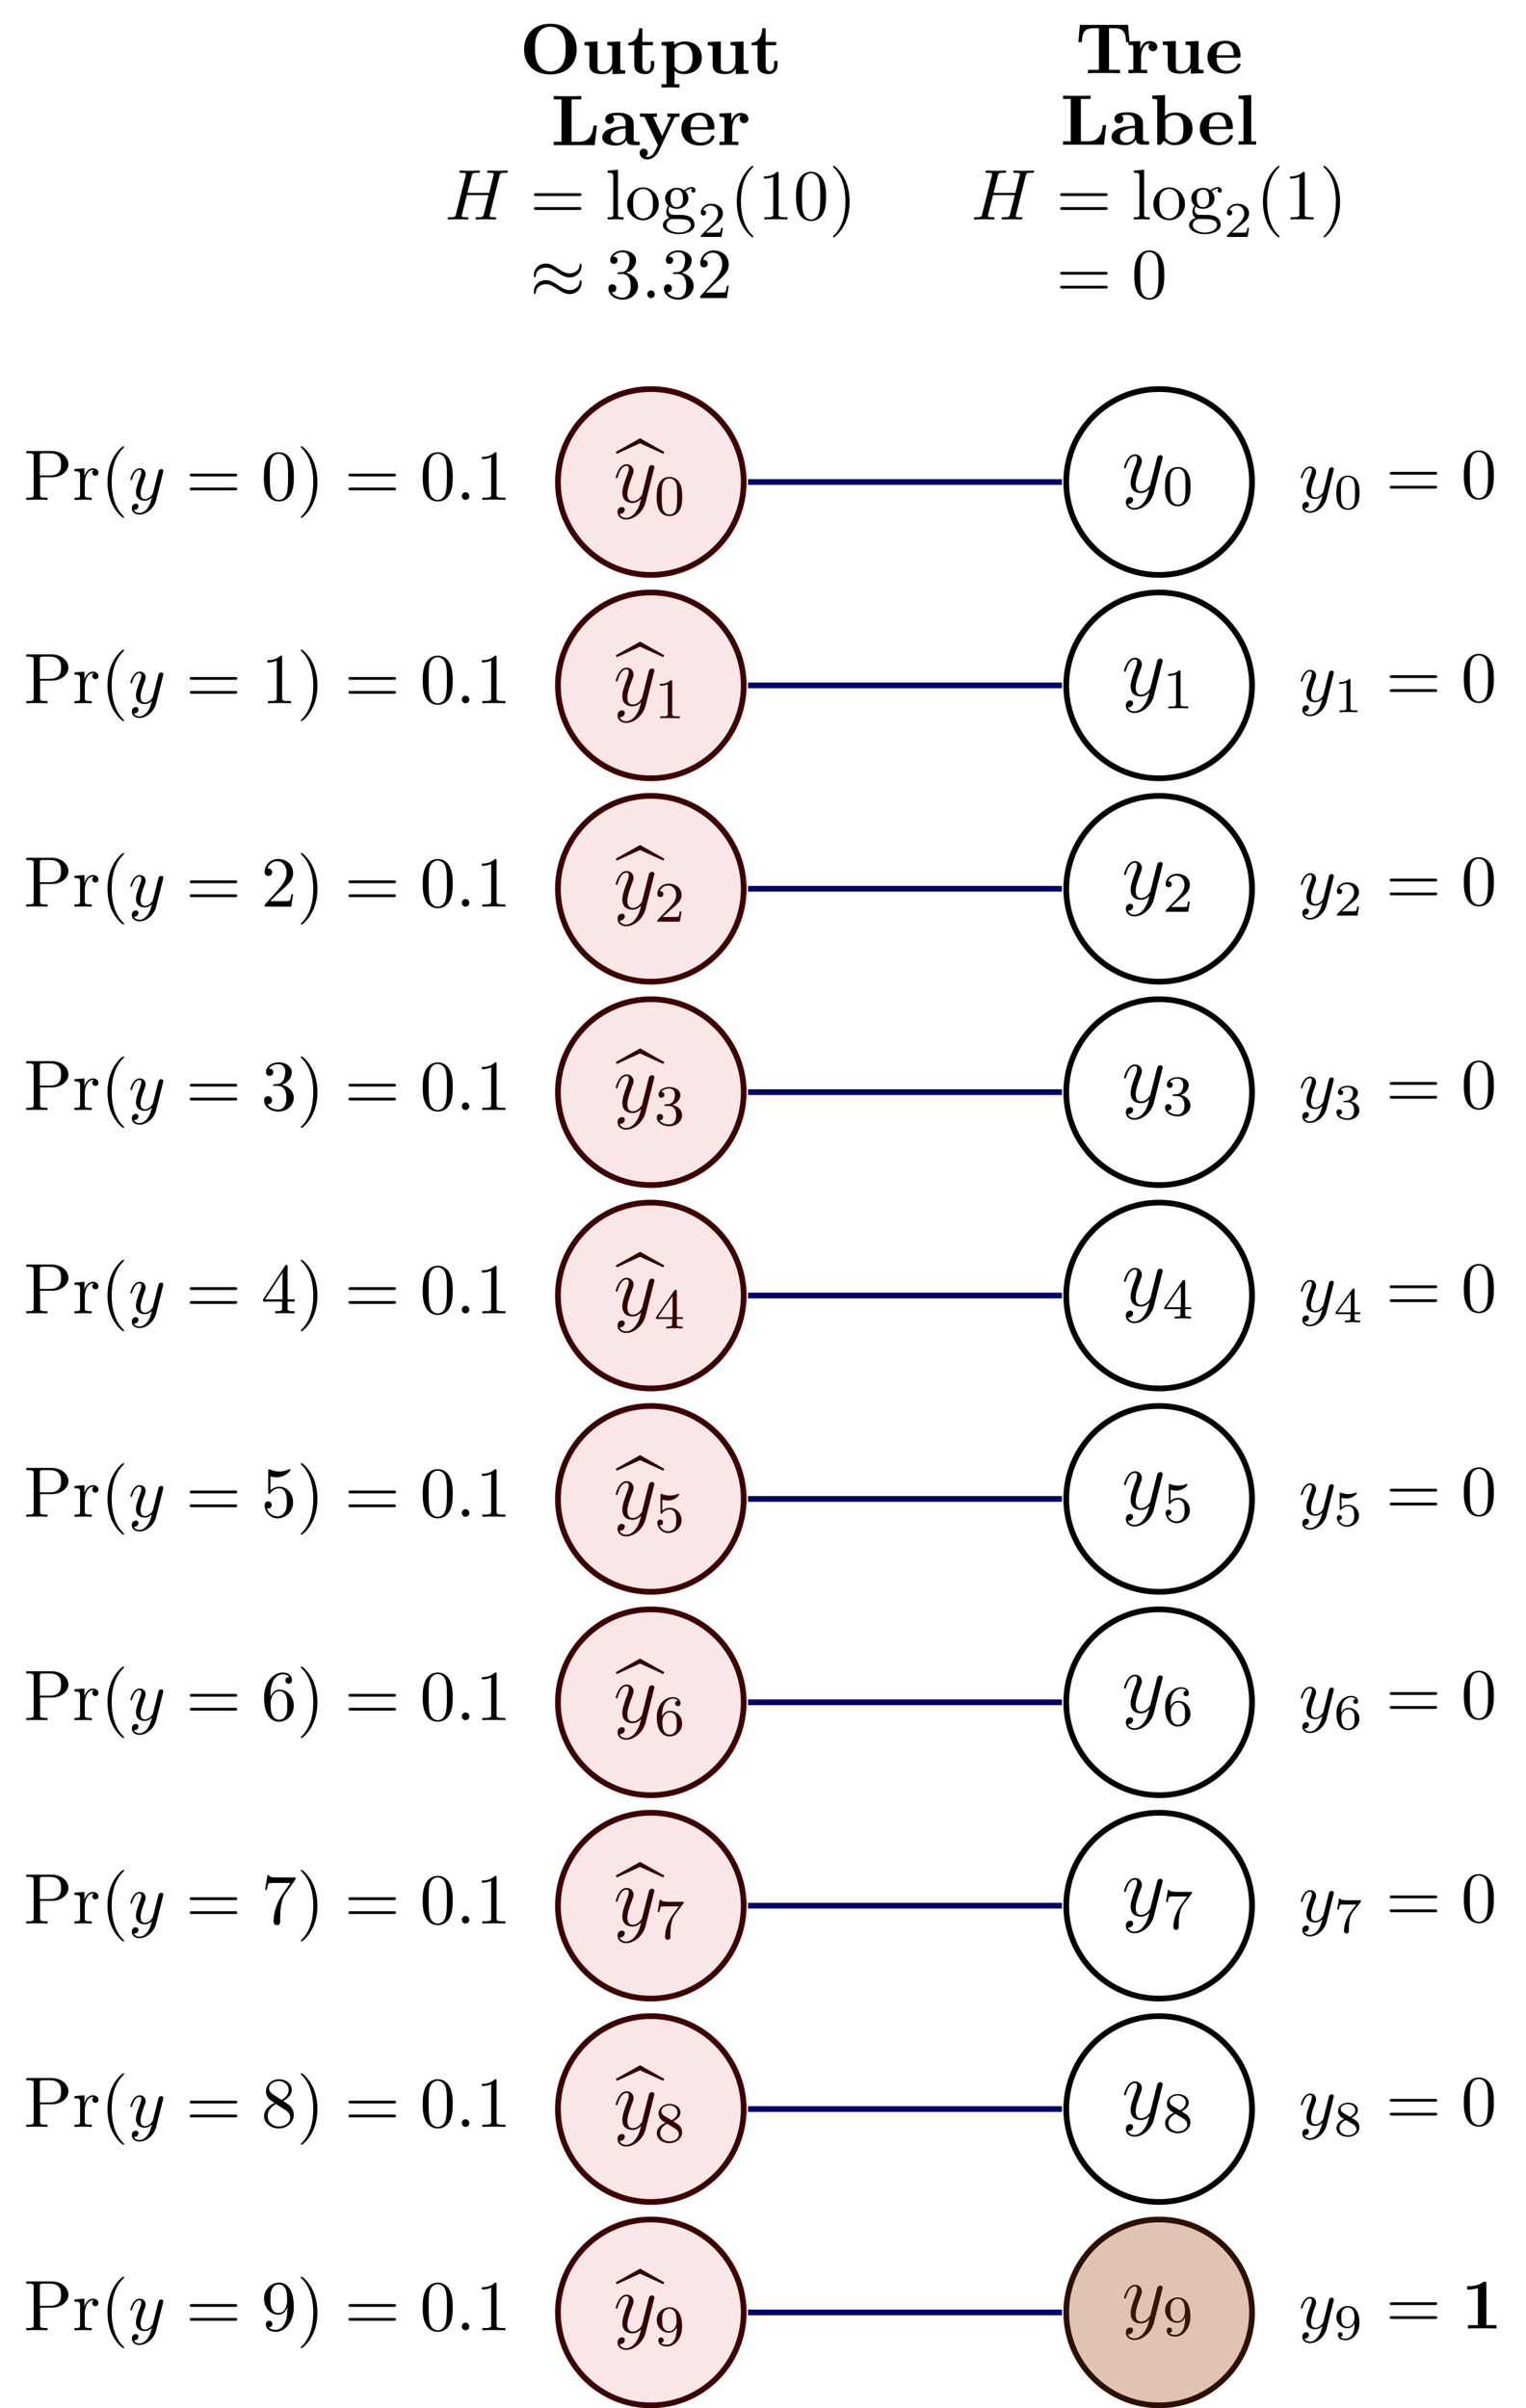 <?xml version="1.0" encoding="UTF-8"?>
<svg xmlns="http://www.w3.org/2000/svg" xmlns:xlink="http://www.w3.org/1999/xlink" width="212.744pt" height="335.652pt" viewBox="0 0 212.744 335.652">
<defs>
<g>
<g id="glyph-0-0">
<path d="M 3.312 -8.188 L 6.562 -6.719 L 6.703 -6.984 L 3.328 -8.891 L -0.062 -6.984 L 0.078 -6.719 Z M 3.312 -8.188 "/>
</g>
<g id="glyph-1-0">
<path d="M 3.141 1.344 C 2.828 1.797 2.359 2.203 1.766 2.203 C 1.625 2.203 1.047 2.172 0.875 1.625 C 0.906 1.641 0.969 1.641 0.984 1.641 C 1.344 1.641 1.594 1.328 1.594 1.047 C 1.594 0.781 1.359 0.688 1.188 0.688 C 0.984 0.688 0.578 0.828 0.578 1.406 C 0.578 2.016 1.094 2.438 1.766 2.438 C 2.969 2.438 4.172 1.344 4.5 0.016 L 5.672 -4.656 C 5.688 -4.703 5.719 -4.781 5.719 -4.859 C 5.719 -5.031 5.562 -5.156 5.391 -5.156 C 5.281 -5.156 5.031 -5.109 4.938 -4.75 L 4.047 -1.234 C 4 -1.016 4 -0.984 3.891 -0.859 C 3.656 -0.531 3.266 -0.125 2.688 -0.125 C 2.016 -0.125 1.953 -0.781 1.953 -1.094 C 1.953 -1.781 2.281 -2.703 2.609 -3.562 C 2.734 -3.906 2.812 -4.078 2.812 -4.312 C 2.812 -4.812 2.453 -5.266 1.859 -5.266 C 0.766 -5.266 0.328 -3.531 0.328 -3.438 C 0.328 -3.391 0.375 -3.328 0.453 -3.328 C 0.562 -3.328 0.578 -3.375 0.625 -3.547 C 0.906 -4.547 1.359 -5.031 1.828 -5.031 C 1.938 -5.031 2.141 -5.031 2.141 -4.641 C 2.141 -4.328 2.016 -3.984 1.828 -3.531 C 1.25 -1.953 1.25 -1.562 1.25 -1.281 C 1.25 -0.141 2.062 0.125 2.656 0.125 C 3 0.125 3.438 0.016 3.844 -0.438 L 3.859 -0.422 C 3.688 0.281 3.562 0.75 3.141 1.344 Z M 3.141 1.344 "/>
</g>
<g id="glyph-2-0">
<path d="M 3.891 -2.547 C 3.891 -3.391 3.812 -3.906 3.547 -4.422 C 3.203 -5.125 2.547 -5.297 2.109 -5.297 C 1.109 -5.297 0.734 -4.547 0.625 -4.328 C 0.344 -3.75 0.328 -2.953 0.328 -2.547 C 0.328 -2.016 0.344 -1.219 0.734 -0.578 C 1.094 0.016 1.688 0.172 2.109 0.172 C 2.5 0.172 3.172 0.047 3.578 -0.734 C 3.875 -1.312 3.891 -2.031 3.891 -2.547 Z M 2.109 -0.062 C 1.844 -0.062 1.297 -0.188 1.125 -1.016 C 1.031 -1.469 1.031 -2.219 1.031 -2.641 C 1.031 -3.188 1.031 -3.75 1.125 -4.188 C 1.297 -5 1.906 -5.078 2.109 -5.078 C 2.375 -5.078 2.938 -4.938 3.094 -4.219 C 3.188 -3.781 3.188 -3.172 3.188 -2.641 C 3.188 -2.172 3.188 -1.453 3.094 -1 C 2.922 -0.172 2.375 -0.062 2.109 -0.062 Z M 2.109 -0.062 "/>
</g>
<g id="glyph-2-1">
<path d="M 2.5 -5.078 C 2.5 -5.297 2.484 -5.297 2.266 -5.297 C 1.938 -4.984 1.516 -4.797 0.766 -4.797 L 0.766 -4.531 C 0.984 -4.531 1.406 -4.531 1.875 -4.734 L 1.875 -0.656 C 1.875 -0.359 1.844 -0.266 1.094 -0.266 L 0.812 -0.266 L 0.812 0 C 1.141 -0.031 1.828 -0.031 2.188 -0.031 C 2.547 -0.031 3.234 -0.031 3.562 0 L 3.562 -0.266 L 3.281 -0.266 C 2.531 -0.266 2.5 -0.359 2.5 -0.656 Z M 2.5 -5.078 "/>
</g>
<g id="glyph-2-2">
<path d="M 2.25 -1.625 C 2.375 -1.75 2.703 -2.016 2.844 -2.125 C 3.328 -2.578 3.797 -3.016 3.797 -3.734 C 3.797 -4.688 3 -5.297 2.016 -5.297 C 1.047 -5.297 0.422 -4.578 0.422 -3.859 C 0.422 -3.469 0.734 -3.422 0.844 -3.422 C 1.016 -3.422 1.266 -3.531 1.266 -3.844 C 1.266 -4.25 0.859 -4.25 0.766 -4.25 C 1 -4.844 1.531 -5.031 1.922 -5.031 C 2.656 -5.031 3.047 -4.406 3.047 -3.734 C 3.047 -2.906 2.469 -2.297 1.516 -1.344 L 0.516 -0.297 C 0.422 -0.219 0.422 -0.203 0.422 0 L 3.562 0 L 3.797 -1.422 L 3.547 -1.422 C 3.531 -1.266 3.469 -0.875 3.375 -0.719 C 3.328 -0.656 2.719 -0.656 2.594 -0.656 L 1.172 -0.656 Z M 2.25 -1.625 "/>
</g>
<g id="glyph-2-3">
<path d="M 2.016 -2.656 C 2.641 -2.656 3.047 -2.203 3.047 -1.359 C 3.047 -0.359 2.484 -0.078 2.062 -0.078 C 1.625 -0.078 1.016 -0.234 0.734 -0.656 C 1.031 -0.656 1.234 -0.844 1.234 -1.094 C 1.234 -1.359 1.047 -1.531 0.781 -1.531 C 0.578 -1.531 0.344 -1.406 0.344 -1.078 C 0.344 -0.328 1.156 0.172 2.078 0.172 C 3.125 0.172 3.875 -0.562 3.875 -1.359 C 3.875 -2.031 3.344 -2.625 2.531 -2.812 C 3.156 -3.031 3.641 -3.562 3.641 -4.203 C 3.641 -4.844 2.922 -5.297 2.094 -5.297 C 1.234 -5.297 0.594 -4.844 0.594 -4.234 C 0.594 -3.938 0.781 -3.812 1 -3.812 C 1.25 -3.812 1.406 -3.984 1.406 -4.219 C 1.406 -4.516 1.141 -4.625 0.969 -4.625 C 1.312 -5.062 1.922 -5.094 2.062 -5.094 C 2.266 -5.094 2.875 -5.031 2.875 -4.203 C 2.875 -3.656 2.641 -3.312 2.531 -3.188 C 2.297 -2.938 2.109 -2.922 1.625 -2.891 C 1.469 -2.891 1.406 -2.875 1.406 -2.766 C 1.406 -2.656 1.484 -2.656 1.625 -2.656 Z M 2.016 -2.656 "/>
</g>
<g id="glyph-2-4">
<path d="M 3.141 -5.156 C 3.141 -5.312 3.141 -5.375 2.969 -5.375 C 2.875 -5.375 2.859 -5.375 2.781 -5.266 L 0.234 -1.562 L 0.234 -1.312 L 2.484 -1.312 L 2.484 -0.641 C 2.484 -0.344 2.469 -0.266 1.844 -0.266 L 1.672 -0.266 L 1.672 0 C 2.344 -0.031 2.359 -0.031 2.812 -0.031 C 3.266 -0.031 3.281 -0.031 3.953 0 L 3.953 -0.266 L 3.781 -0.266 C 3.156 -0.266 3.141 -0.344 3.141 -0.641 L 3.141 -1.312 L 3.984 -1.312 L 3.984 -1.562 L 3.141 -1.562 Z M 2.547 -4.516 L 2.547 -1.562 L 0.516 -1.562 Z M 2.547 -4.516 "/>
</g>
<g id="glyph-2-5">
<path d="M 1.109 -4.484 C 1.219 -4.453 1.531 -4.359 1.875 -4.359 C 2.875 -4.359 3.469 -5.062 3.469 -5.188 C 3.469 -5.281 3.422 -5.297 3.375 -5.297 C 3.359 -5.297 3.344 -5.297 3.281 -5.266 C 2.969 -5.141 2.594 -5.047 2.172 -5.047 C 1.703 -5.047 1.312 -5.156 1.062 -5.266 C 0.984 -5.297 0.969 -5.297 0.953 -5.297 C 0.859 -5.297 0.859 -5.219 0.859 -5.062 L 0.859 -2.734 C 0.859 -2.594 0.859 -2.5 0.984 -2.5 C 1.047 -2.5 1.062 -2.531 1.109 -2.594 C 1.203 -2.703 1.5 -3.109 2.188 -3.109 C 2.625 -3.109 2.844 -2.75 2.922 -2.594 C 3.047 -2.312 3.062 -1.938 3.062 -1.641 C 3.062 -1.344 3.062 -0.906 2.844 -0.562 C 2.688 -0.312 2.359 -0.078 1.938 -0.078 C 1.422 -0.078 0.922 -0.391 0.734 -0.922 C 0.75 -0.906 0.812 -0.906 0.812 -0.906 C 1.031 -0.906 1.219 -1.047 1.219 -1.297 C 1.219 -1.594 0.984 -1.703 0.828 -1.703 C 0.672 -1.703 0.422 -1.625 0.422 -1.281 C 0.422 -0.562 1.047 0.172 1.953 0.172 C 2.953 0.172 3.797 -0.609 3.797 -1.594 C 3.797 -2.516 3.125 -3.344 2.188 -3.344 C 1.797 -3.344 1.422 -3.219 1.109 -2.938 Z M 1.109 -4.484 "/>
</g>
<g id="glyph-2-6">
<path d="M 1.094 -2.641 C 1.094 -3.297 1.156 -3.875 1.438 -4.359 C 1.688 -4.766 2.094 -5.094 2.594 -5.094 C 2.75 -5.094 3.109 -5.062 3.297 -4.797 C 2.938 -4.766 2.906 -4.5 2.906 -4.422 C 2.906 -4.172 3.094 -4.047 3.281 -4.047 C 3.422 -4.047 3.656 -4.125 3.656 -4.438 C 3.656 -4.906 3.297 -5.297 2.578 -5.297 C 1.469 -5.297 0.344 -4.25 0.344 -2.531 C 0.344 -0.359 1.359 0.172 2.125 0.172 C 2.516 0.172 2.922 0.062 3.281 -0.281 C 3.609 -0.594 3.875 -0.922 3.875 -1.625 C 3.875 -2.656 3.078 -3.391 2.203 -3.391 C 1.625 -3.391 1.281 -3.031 1.094 -2.641 Z M 2.125 -0.078 C 1.703 -0.078 1.438 -0.359 1.328 -0.594 C 1.141 -0.953 1.125 -1.484 1.125 -1.797 C 1.125 -2.578 1.547 -3.172 2.172 -3.172 C 2.562 -3.172 2.812 -2.969 2.953 -2.688 C 3.125 -2.391 3.125 -2.031 3.125 -1.625 C 3.125 -1.219 3.125 -0.875 2.969 -0.578 C 2.75 -0.219 2.484 -0.078 2.125 -0.078 Z M 2.125 -0.078 "/>
</g>
<g id="glyph-2-7">
<path d="M 4.031 -4.859 C 4.109 -4.938 4.109 -4.953 4.109 -5.125 L 2.078 -5.125 C 1.875 -5.125 1.641 -5.141 1.438 -5.156 C 1.016 -5.188 1.016 -5.266 0.984 -5.391 L 0.734 -5.391 L 0.469 -3.703 L 0.719 -3.703 C 0.734 -3.828 0.828 -4.375 0.938 -4.438 C 1.016 -4.484 1.625 -4.484 1.734 -4.484 L 3.422 -4.484 L 2.609 -3.375 C 1.703 -2.172 1.5 -0.906 1.5 -0.281 C 1.5 -0.203 1.5 0.172 1.875 0.172 C 2.25 0.172 2.25 -0.188 2.25 -0.281 L 2.25 -0.672 C 2.25 -1.812 2.453 -2.75 2.844 -3.281 Z M 4.031 -4.859 "/>
</g>
<g id="glyph-2-8">
<path d="M 2.641 -2.875 C 3.094 -3.094 3.641 -3.484 3.641 -4.109 C 3.641 -4.875 2.859 -5.297 2.125 -5.297 C 1.281 -5.297 0.594 -4.719 0.594 -3.969 C 0.594 -3.672 0.688 -3.406 0.891 -3.172 C 1.031 -3 1.062 -2.984 1.547 -2.672 C 0.562 -2.234 0.344 -1.656 0.344 -1.219 C 0.344 -0.328 1.234 0.172 2.109 0.172 C 3.078 0.172 3.875 -0.5 3.875 -1.344 C 3.875 -1.844 3.609 -2.172 3.469 -2.312 C 3.344 -2.438 3.328 -2.453 2.641 -2.875 Z M 1.406 -3.625 C 1.172 -3.766 0.984 -4 0.984 -4.266 C 0.984 -4.766 1.531 -5.094 2.109 -5.094 C 2.719 -5.094 3.234 -4.672 3.234 -4.109 C 3.234 -3.656 2.875 -3.266 2.406 -3.031 Z M 1.797 -2.531 C 1.828 -2.516 2.734 -1.953 2.875 -1.875 C 3 -1.797 3.422 -1.547 3.422 -1.062 C 3.422 -0.453 2.766 -0.078 2.125 -0.078 C 1.406 -0.078 0.812 -0.562 0.812 -1.219 C 0.812 -1.812 1.25 -2.281 1.797 -2.531 Z M 1.797 -2.531 "/>
</g>
<g id="glyph-2-9">
<path d="M 3.125 -2.344 C 3.125 -0.406 2.203 -0.078 1.734 -0.078 C 1.562 -0.078 1.156 -0.094 0.938 -0.344 C 1.297 -0.375 1.312 -0.641 1.312 -0.719 C 1.312 -0.953 1.125 -1.094 0.938 -1.094 C 0.797 -1.094 0.562 -1 0.562 -0.703 C 0.562 -0.156 1.016 0.172 1.75 0.172 C 2.844 0.172 3.875 -0.922 3.875 -2.625 C 3.875 -4.688 2.953 -5.297 2.141 -5.297 C 1.188 -5.297 0.344 -4.562 0.344 -3.516 C 0.344 -2.5 1.125 -1.75 2.031 -1.75 C 2.594 -1.75 2.938 -2.109 3.125 -2.516 Z M 2.062 -1.969 C 1.688 -1.969 1.453 -2.141 1.281 -2.438 C 1.094 -2.719 1.094 -3.109 1.094 -3.516 C 1.094 -3.984 1.094 -4.312 1.312 -4.641 C 1.516 -4.938 1.766 -5.094 2.141 -5.094 C 2.672 -5.094 2.906 -4.562 2.938 -4.531 C 3.094 -4.141 3.109 -3.516 3.109 -3.359 C 3.109 -2.719 2.766 -1.969 2.062 -1.969 Z M 2.062 -1.969 "/>
</g>
<g id="glyph-3-0">
<path d="M 7.969 -3.375 C 7.969 -5.531 6.516 -6.953 4.312 -6.953 C 2.031 -6.953 0.641 -5.469 0.641 -3.375 C 0.641 -1.312 2.031 0.109 4.297 0.109 C 6.594 0.109 7.969 -1.328 7.969 -3.375 Z M 6.438 -3.531 C 6.438 -2.828 6.406 -1.938 5.984 -1.25 C 5.531 -0.531 4.828 -0.312 4.297 -0.312 C 3.703 -0.312 2.984 -0.594 2.578 -1.344 C 2.25 -1.969 2.156 -2.672 2.156 -3.531 C 2.156 -4.172 2.188 -5.016 2.625 -5.688 C 3.047 -6.297 3.703 -6.547 4.297 -6.547 C 4.938 -6.547 5.625 -6.266 6.016 -5.609 C 6.406 -4.969 6.438 -4.203 6.438 -3.531 Z M 6.438 -3.531 "/>
</g>
<g id="glyph-3-1">
<path d="M 6.125 0 L 6.125 -0.469 C 5.516 -0.469 5.438 -0.469 5.438 -0.859 L 5.438 -4.484 L 3.625 -4.406 L 3.625 -3.938 C 4.234 -3.938 4.312 -3.938 4.312 -3.547 L 4.312 -1.641 C 4.312 -0.828 3.797 -0.297 3.078 -0.297 C 2.297 -0.297 2.266 -0.547 2.266 -1.094 L 2.266 -4.484 L 0.453 -4.406 L 0.453 -3.938 C 1.062 -3.938 1.141 -3.938 1.141 -3.547 L 1.141 -1.219 C 1.141 -0.156 1.938 0.062 2.938 0.062 C 3.188 0.062 3.906 0.062 4.359 -0.719 L 4.359 0.062 Z M 6.125 0 "/>
</g>
<g id="glyph-3-2">
<path d="M 3.812 -1.234 L 3.812 -1.766 L 3.344 -1.766 L 3.344 -1.25 C 3.344 -0.578 3.016 -0.344 2.734 -0.344 C 2.156 -0.344 2.156 -0.984 2.156 -1.203 L 2.156 -3.953 L 3.625 -3.953 L 3.625 -4.422 L 2.156 -4.422 L 2.156 -6.328 L 1.688 -6.328 C 1.688 -5.328 1.203 -4.344 0.203 -4.312 L 0.203 -3.953 L 1.031 -3.953 L 1.031 -1.219 C 1.031 -0.156 1.891 0.062 2.609 0.062 C 3.359 0.062 3.812 -0.516 3.812 -1.234 Z M 3.812 -1.234 "/>
</g>
<g id="glyph-3-3">
<path d="M 5.984 -2.219 C 5.984 -3.547 5.078 -4.484 3.641 -4.484 C 2.891 -4.484 2.359 -4.172 2.141 -4 L 2.141 -4.484 L 0.375 -4.406 L 0.375 -3.938 C 0.984 -3.938 1.062 -3.938 1.062 -3.562 L 1.062 1.469 L 0.375 1.469 L 0.375 1.938 L 1.625 1.906 L 2.875 1.938 L 2.875 1.469 L 2.188 1.469 L 2.188 -0.391 C 2.625 -0.047 3.062 0.062 3.469 0.062 C 4.969 0.062 5.984 -0.844 5.984 -2.219 Z M 4.703 -2.219 C 4.703 -0.812 4 -0.297 3.359 -0.297 C 3.219 -0.297 2.75 -0.297 2.297 -0.844 C 2.188 -0.969 2.188 -0.984 2.188 -1.172 L 2.188 -3.281 C 2.188 -3.469 2.203 -3.484 2.344 -3.625 C 2.734 -4.031 3.266 -4.094 3.484 -4.094 C 4.141 -4.094 4.703 -3.484 4.703 -2.219 Z M 4.703 -2.219 "/>
</g>
<g id="glyph-3-4">
<path d="M 6.406 -2.734 L 5.938 -2.734 C 5.859 -2.047 5.688 -0.469 3.906 -0.469 L 2.875 -0.469 L 2.875 -6.375 L 4.234 -6.375 L 4.234 -6.844 C 3.781 -6.812 2.703 -6.812 2.219 -6.812 C 1.781 -6.812 0.766 -6.812 0.391 -6.844 L 0.391 -6.375 L 1.469 -6.375 L 1.469 -0.469 L 0.391 -0.469 L 0.391 0 L 6.094 0 Z M 6.406 -2.734 "/>
</g>
<g id="glyph-3-5">
<path d="M 5.516 -0.234 C 5.516 -0.469 5.391 -0.469 5.25 -0.469 C 4.641 -0.484 4.641 -0.609 4.641 -0.844 L 4.641 -2.984 C 4.641 -3.875 3.938 -4.516 2.453 -4.516 C 1.891 -4.516 0.672 -4.469 0.672 -3.594 C 0.672 -3.156 1.016 -2.969 1.281 -2.969 C 1.594 -2.969 1.906 -3.188 1.906 -3.594 C 1.906 -3.891 1.719 -4.062 1.688 -4.094 C 1.969 -4.141 2.297 -4.156 2.406 -4.156 C 3.156 -4.156 3.516 -3.734 3.516 -2.984 L 3.516 -2.641 C 2.797 -2.609 0.266 -2.516 0.266 -1.078 C 0.266 -0.125 1.5 0.062 2.188 0.062 C 2.984 0.062 3.453 -0.344 3.672 -0.766 C 3.672 -0.453 3.672 0 4.719 0 L 5.188 0 C 5.391 0 5.516 0 5.516 -0.234 Z M 3.516 -1.391 C 3.516 -0.422 2.594 -0.297 2.344 -0.297 C 1.828 -0.297 1.438 -0.641 1.438 -1.094 C 1.438 -2.156 3.016 -2.297 3.516 -2.328 Z M 3.516 -1.391 "/>
</g>
<g id="glyph-3-6">
<path d="M 5.781 -3.953 L 5.781 -4.422 C 5.547 -4.406 5.25 -4.391 5 -4.391 L 4.094 -4.422 L 4.094 -3.953 C 4.094 -3.953 4.562 -3.953 4.562 -3.844 L 4.5 -3.719 L 3.359 -1.266 L 2.094 -3.953 L 2.625 -3.953 L 2.625 -4.422 L 1.391 -4.391 L 0.266 -4.422 L 0.266 -3.953 L 0.891 -3.953 L 2.766 0 L 2.531 0.484 C 2.312 0.953 2 1.641 1.281 1.641 C 1.141 1.641 1.125 1.625 1.047 1.594 C 1.141 1.562 1.359 1.422 1.359 1.062 C 1.359 0.734 1.125 0.5 0.781 0.5 C 0.516 0.5 0.219 0.688 0.219 1.078 C 0.219 1.578 0.688 2 1.281 2 C 2.047 2 2.625 1.375 2.906 0.812 L 5.047 -3.75 C 5.109 -3.891 5.141 -3.953 5.781 -3.953 Z M 5.781 -3.953 "/>
</g>
<g id="glyph-3-7">
<path d="M 4.922 -1.172 C 4.922 -1.344 4.734 -1.344 4.688 -1.344 C 4.516 -1.344 4.5 -1.297 4.438 -1.141 C 4.234 -0.656 3.656 -0.344 3.016 -0.344 C 1.609 -0.344 1.594 -1.672 1.594 -2.172 L 4.609 -2.172 C 4.828 -2.172 4.922 -2.172 4.922 -2.438 C 4.922 -2.75 4.859 -3.484 4.359 -3.984 C 4 -4.344 3.469 -4.516 2.781 -4.516 C 1.188 -4.516 0.312 -3.484 0.312 -2.25 C 0.312 -0.906 1.312 0.062 2.922 0.062 C 4.5 0.062 4.922 -1 4.922 -1.172 Z M 3.984 -2.5 L 1.594 -2.5 C 1.609 -2.891 1.625 -3.312 1.828 -3.641 C 2.094 -4.031 2.5 -4.156 2.781 -4.156 C 3.953 -4.156 3.969 -2.844 3.984 -2.5 Z M 3.984 -2.5 "/>
</g>
<g id="glyph-3-8">
<path d="M 4.406 -3.672 C 4.406 -4.203 3.875 -4.484 3.344 -4.484 C 2.656 -4.484 2.25 -3.984 2.031 -3.359 L 2.031 -4.484 L 0.375 -4.406 L 0.375 -3.938 C 0.984 -3.938 1.062 -3.938 1.062 -3.547 L 1.062 -0.469 L 0.375 -0.469 L 0.375 0 L 1.625 -0.031 C 2 -0.031 2.641 -0.031 3 0 L 3 -0.469 L 2.141 -0.469 L 2.141 -2.219 C 2.141 -2.906 2.375 -4.125 3.375 -4.125 C 3.375 -4.125 3.188 -3.953 3.188 -3.672 C 3.188 -3.266 3.516 -3.062 3.797 -3.062 C 4.094 -3.062 4.406 -3.266 4.406 -3.672 Z M 4.406 -3.672 "/>
</g>
<g id="glyph-3-9">
<path d="M 7.547 -4.328 L 7.344 -6.734 L 0.625 -6.734 L 0.422 -4.328 L 0.891 -4.328 C 0.984 -5.453 1.078 -6.266 2.516 -6.266 L 3.281 -6.266 L 3.281 -0.469 L 1.75 -0.469 L 1.75 0 C 2.297 -0.031 3.406 -0.031 3.984 -0.031 C 4.578 -0.031 5.688 -0.031 6.219 0 L 6.219 -0.469 L 4.688 -0.469 L 4.688 -6.266 L 5.453 -6.266 C 6.875 -6.266 6.984 -5.469 7.078 -4.328 Z M 7.547 -4.328 "/>
</g>
<g id="glyph-3-10">
<path d="M 5.984 -2.219 C 5.984 -3.547 5.047 -4.484 3.594 -4.484 C 2.875 -4.484 2.375 -4.203 2.141 -4 L 2.141 -6.922 L 0.375 -6.844 L 0.375 -6.375 C 0.984 -6.375 1.062 -6.375 1.062 -5.984 L 1.062 0 L 1.531 0 C 1.688 -0.188 1.859 -0.375 2.016 -0.562 C 2.094 -0.484 2.578 0.062 3.469 0.062 C 4.953 0.062 5.984 -0.844 5.984 -2.219 Z M 4.703 -2.219 C 4.703 -1.75 4.703 -1.203 4.453 -0.812 C 4.156 -0.406 3.703 -0.297 3.375 -0.297 C 2.688 -0.297 2.297 -0.844 2.188 -0.984 L 2.188 -3.484 C 2.469 -3.844 2.938 -4.125 3.484 -4.125 C 4.703 -4.125 4.703 -2.922 4.703 -2.219 Z M 4.703 -2.219 "/>
</g>
<g id="glyph-3-11">
<path d="M 2.922 0 L 2.922 -0.469 L 2.234 -0.469 L 2.234 -6.922 L 0.469 -6.844 L 0.469 -6.375 C 1.094 -6.375 1.156 -6.375 1.156 -5.984 L 1.156 -0.469 L 0.469 -0.469 L 0.469 0 L 1.688 -0.031 Z M 2.922 0 "/>
</g>
<g id="glyph-4-0">
<path d="M 7.609 -6.047 C 7.703 -6.406 7.719 -6.5 8.438 -6.5 C 8.703 -6.5 8.781 -6.5 8.781 -6.703 C 8.781 -6.812 8.672 -6.812 8.641 -6.812 C 8.359 -6.812 7.641 -6.781 7.359 -6.781 C 7.078 -6.781 6.375 -6.812 6.078 -6.812 C 6 -6.812 5.891 -6.812 5.891 -6.609 C 5.891 -6.5 5.984 -6.5 6.172 -6.5 C 6.188 -6.5 6.375 -6.5 6.547 -6.484 C 6.734 -6.453 6.812 -6.453 6.812 -6.312 C 6.812 -6.281 6.812 -6.266 6.781 -6.125 L 6.188 -3.703 L 3.141 -3.703 L 3.734 -6.047 C 3.812 -6.406 3.844 -6.5 4.562 -6.5 C 4.828 -6.5 4.906 -6.5 4.906 -6.703 C 4.906 -6.812 4.797 -6.812 4.766 -6.812 C 4.484 -6.812 3.766 -6.781 3.484 -6.781 C 3.203 -6.781 2.5 -6.812 2.203 -6.812 C 2.125 -6.812 2.016 -6.812 2.016 -6.609 C 2.016 -6.5 2.109 -6.5 2.297 -6.5 C 2.312 -6.5 2.5 -6.5 2.672 -6.484 C 2.844 -6.453 2.938 -6.453 2.938 -6.312 C 2.938 -6.281 2.938 -6.25 2.906 -6.125 L 1.562 -0.781 C 1.469 -0.391 1.453 -0.312 0.656 -0.312 C 0.484 -0.312 0.391 -0.312 0.391 -0.109 C 0.391 0 0.516 0 0.531 0 C 0.812 0 1.516 -0.031 1.797 -0.031 C 2 -0.031 2.219 -0.016 2.438 -0.016 C 2.656 -0.016 2.875 0 3.078 0 C 3.156 0 3.281 0 3.281 -0.203 C 3.281 -0.312 3.188 -0.312 3 -0.312 C 2.625 -0.312 2.359 -0.312 2.359 -0.484 C 2.359 -0.547 2.375 -0.594 2.375 -0.656 L 3.062 -3.391 L 6.094 -3.391 C 5.688 -1.734 5.453 -0.781 5.406 -0.641 C 5.312 -0.312 5.125 -0.312 4.5 -0.312 C 4.359 -0.312 4.266 -0.312 4.266 -0.109 C 4.266 0 4.391 0 4.406 0 C 4.688 0 5.391 -0.031 5.672 -0.031 C 5.875 -0.031 6.094 -0.016 6.312 -0.016 C 6.531 -0.016 6.75 0 6.953 0 C 7.031 0 7.156 0 7.156 -0.203 C 7.156 -0.312 7.062 -0.312 6.875 -0.312 C 6.516 -0.312 6.234 -0.312 6.234 -0.484 C 6.234 -0.547 6.25 -0.594 6.266 -0.656 Z M 7.609 -6.047 "/>
</g>
<g id="glyph-4-1">
<path d="M 1.906 -0.531 C 1.906 -0.812 1.672 -1.062 1.391 -1.062 C 1.094 -1.062 0.859 -0.812 0.859 -0.531 C 0.859 -0.234 1.094 0 1.391 0 C 1.672 0 1.906 -0.234 1.906 -0.531 Z M 1.906 -0.531 "/>
</g>
<g id="glyph-4-2">
<path d="M 4.844 -3.797 C 4.891 -3.938 4.891 -3.953 4.891 -4.031 C 4.891 -4.203 4.75 -4.297 4.594 -4.297 C 4.5 -4.297 4.344 -4.234 4.25 -4.094 C 4.234 -4.031 4.141 -3.734 4.109 -3.547 C 4.031 -3.297 3.969 -3.016 3.906 -2.75 L 3.453 -0.953 C 3.422 -0.812 2.984 -0.109 2.328 -0.109 C 1.828 -0.109 1.719 -0.547 1.719 -0.922 C 1.719 -1.375 1.891 -2 2.219 -2.875 C 2.375 -3.281 2.422 -3.391 2.422 -3.594 C 2.422 -4.031 2.109 -4.406 1.609 -4.406 C 0.656 -4.406 0.297 -2.953 0.297 -2.875 C 0.297 -2.766 0.391 -2.766 0.406 -2.766 C 0.516 -2.766 0.516 -2.797 0.562 -2.953 C 0.844 -3.891 1.234 -4.188 1.578 -4.188 C 1.656 -4.188 1.828 -4.188 1.828 -3.875 C 1.828 -3.625 1.719 -3.359 1.656 -3.172 C 1.25 -2.109 1.078 -1.547 1.078 -1.078 C 1.078 -0.188 1.703 0.109 2.297 0.109 C 2.688 0.109 3.016 -0.062 3.297 -0.344 C 3.172 0.172 3.047 0.672 2.656 1.203 C 2.391 1.531 2.016 1.828 1.562 1.828 C 1.422 1.828 0.969 1.797 0.797 1.406 C 0.953 1.406 1.094 1.406 1.219 1.281 C 1.328 1.203 1.422 1.062 1.422 0.875 C 1.422 0.562 1.156 0.531 1.062 0.531 C 0.828 0.531 0.5 0.688 0.5 1.172 C 0.5 1.672 0.938 2.047 1.562 2.047 C 2.578 2.047 3.609 1.141 3.891 0.016 Z M 4.844 -3.797 "/>
</g>
<g id="glyph-5-0">
<path d="M 6.844 -3.266 C 7 -3.266 7.188 -3.266 7.188 -3.453 C 7.188 -3.656 7 -3.656 6.859 -3.656 L 0.891 -3.656 C 0.75 -3.656 0.562 -3.656 0.562 -3.453 C 0.562 -3.266 0.75 -3.266 0.891 -3.266 Z M 6.859 -1.328 C 7 -1.328 7.188 -1.328 7.188 -1.531 C 7.188 -1.719 7 -1.719 6.844 -1.719 L 0.891 -1.719 C 0.75 -1.719 0.562 -1.719 0.562 -1.531 C 0.562 -1.328 0.75 -1.328 0.891 -1.328 Z M 6.859 -1.328 "/>
</g>
<g id="glyph-5-1">
<path d="M 1.766 -6.922 L 0.328 -6.812 L 0.328 -6.5 C 1.031 -6.5 1.109 -6.438 1.109 -5.938 L 1.109 -0.75 C 1.109 -0.312 1 -0.312 0.328 -0.312 L 0.328 0 C 0.656 -0.016 1.188 -0.031 1.438 -0.031 C 1.688 -0.031 2.172 -0.016 2.547 0 L 2.547 -0.312 C 1.875 -0.312 1.766 -0.312 1.766 -0.75 Z M 1.766 -6.922 "/>
</g>
<g id="glyph-5-2">
<path d="M 4.688 -2.141 C 4.688 -3.406 3.703 -4.469 2.5 -4.469 C 1.25 -4.469 0.281 -3.375 0.281 -2.141 C 0.281 -0.844 1.312 0.109 2.484 0.109 C 3.688 0.109 4.688 -0.875 4.688 -2.141 Z M 2.5 -0.141 C 2.062 -0.141 1.625 -0.344 1.359 -0.812 C 1.109 -1.25 1.109 -1.859 1.109 -2.219 C 1.109 -2.609 1.109 -3.141 1.344 -3.578 C 1.609 -4.031 2.078 -4.25 2.484 -4.25 C 2.922 -4.25 3.344 -4.031 3.609 -3.594 C 3.875 -3.172 3.875 -2.594 3.875 -2.219 C 3.875 -1.859 3.875 -1.312 3.656 -0.875 C 3.422 -0.422 2.984 -0.141 2.5 -0.141 Z M 2.5 -0.141 "/>
</g>
<g id="glyph-5-3">
<path d="M 2.219 -1.719 C 1.344 -1.719 1.344 -2.719 1.344 -2.938 C 1.344 -3.203 1.359 -3.531 1.5 -3.781 C 1.578 -3.891 1.812 -4.172 2.219 -4.172 C 3.078 -4.172 3.078 -3.188 3.078 -2.953 C 3.078 -2.688 3.078 -2.359 2.922 -2.109 C 2.844 -2 2.609 -1.719 2.219 -1.719 Z M 1.062 -1.328 C 1.062 -1.359 1.062 -1.594 1.219 -1.797 C 1.609 -1.516 2.031 -1.484 2.219 -1.484 C 3.141 -1.484 3.828 -2.172 3.828 -2.938 C 3.828 -3.312 3.672 -3.672 3.422 -3.906 C 3.781 -4.25 4.141 -4.297 4.312 -4.297 C 4.344 -4.297 4.391 -4.297 4.422 -4.281 C 4.312 -4.25 4.25 -4.141 4.25 -4.016 C 4.25 -3.844 4.391 -3.734 4.547 -3.734 C 4.641 -3.734 4.828 -3.797 4.828 -4.031 C 4.828 -4.203 4.719 -4.516 4.328 -4.516 C 4.125 -4.516 3.688 -4.453 3.266 -4.047 C 2.844 -4.375 2.438 -4.406 2.219 -4.406 C 1.281 -4.406 0.594 -3.719 0.594 -2.953 C 0.594 -2.516 0.812 -2.141 1.062 -1.922 C 0.938 -1.781 0.75 -1.453 0.75 -1.094 C 0.75 -0.781 0.891 -0.406 1.203 -0.203 C 0.594 -0.047 0.281 0.391 0.281 0.781 C 0.281 1.5 1.266 2.047 2.484 2.047 C 3.656 2.047 4.688 1.547 4.688 0.766 C 4.688 0.422 4.562 -0.094 4.047 -0.375 C 3.516 -0.641 2.938 -0.641 2.328 -0.641 C 2.078 -0.641 1.656 -0.641 1.578 -0.656 C 1.266 -0.703 1.062 -1 1.062 -1.328 Z M 2.5 1.828 C 1.484 1.828 0.797 1.312 0.797 0.781 C 0.797 0.328 1.172 -0.047 1.609 -0.062 L 2.203 -0.062 C 3.062 -0.062 4.172 -0.062 4.172 0.781 C 4.172 1.328 3.469 1.828 2.5 1.828 Z M 2.5 1.828 "/>
</g>
<g id="glyph-5-4">
<path d="M 3.297 2.391 C 3.297 2.359 3.297 2.344 3.125 2.172 C 1.891 0.922 1.562 -0.969 1.562 -2.5 C 1.562 -4.234 1.938 -5.969 3.172 -7.203 C 3.297 -7.328 3.297 -7.344 3.297 -7.375 C 3.297 -7.453 3.266 -7.484 3.203 -7.484 C 3.094 -7.484 2.203 -6.797 1.609 -5.531 C 1.109 -4.438 0.984 -3.328 0.984 -2.5 C 0.984 -1.719 1.094 -0.516 1.641 0.625 C 2.25 1.844 3.094 2.5 3.203 2.5 C 3.266 2.5 3.297 2.469 3.297 2.391 Z M 3.297 2.391 "/>
</g>
<g id="glyph-5-5">
<path d="M 2.938 -6.375 C 2.938 -6.625 2.938 -6.641 2.703 -6.641 C 2.078 -6 1.203 -6 0.891 -6 L 0.891 -5.688 C 1.094 -5.688 1.672 -5.688 2.188 -5.953 L 2.188 -0.781 C 2.188 -0.422 2.156 -0.312 1.266 -0.312 L 0.953 -0.312 L 0.953 0 C 1.297 -0.031 2.156 -0.031 2.562 -0.031 C 2.953 -0.031 3.828 -0.031 4.172 0 L 4.172 -0.312 L 3.859 -0.312 C 2.953 -0.312 2.938 -0.422 2.938 -0.781 Z M 2.938 -6.375 "/>
</g>
<g id="glyph-5-6">
<path d="M 4.578 -3.188 C 4.578 -3.984 4.531 -4.781 4.188 -5.516 C 3.734 -6.484 2.906 -6.641 2.5 -6.641 C 1.891 -6.641 1.172 -6.375 0.75 -5.453 C 0.438 -4.766 0.391 -3.984 0.391 -3.188 C 0.391 -2.438 0.422 -1.547 0.844 -0.781 C 1.266 0.016 2 0.219 2.484 0.219 C 3.016 0.219 3.781 0.016 4.219 -0.938 C 4.531 -1.625 4.578 -2.406 4.578 -3.188 Z M 2.484 0 C 2.094 0 1.5 -0.25 1.328 -1.203 C 1.219 -1.797 1.219 -2.719 1.219 -3.312 C 1.219 -3.953 1.219 -4.609 1.297 -5.141 C 1.484 -6.328 2.234 -6.422 2.484 -6.422 C 2.812 -6.422 3.469 -6.234 3.656 -5.25 C 3.766 -4.688 3.766 -3.938 3.766 -3.312 C 3.766 -2.562 3.766 -1.891 3.656 -1.25 C 3.5 -0.297 2.938 0 2.484 0 Z M 2.484 0 "/>
</g>
<g id="glyph-5-7">
<path d="M 2.875 -2.5 C 2.875 -3.266 2.766 -4.469 2.219 -5.609 C 1.625 -6.828 0.766 -7.484 0.672 -7.484 C 0.609 -7.484 0.562 -7.438 0.562 -7.375 C 0.562 -7.344 0.562 -7.328 0.75 -7.141 C 1.734 -6.156 2.297 -4.578 2.297 -2.5 C 2.297 -0.781 1.938 0.969 0.703 2.219 C 0.562 2.344 0.562 2.359 0.562 2.391 C 0.562 2.453 0.609 2.5 0.672 2.5 C 0.766 2.5 1.672 1.812 2.25 0.547 C 2.766 -0.547 2.875 -1.656 2.875 -2.5 Z M 2.875 -2.5 "/>
</g>
<g id="glyph-5-8">
<path d="M 2.891 -3.516 C 3.703 -3.781 4.281 -4.469 4.281 -5.266 C 4.281 -6.078 3.406 -6.641 2.453 -6.641 C 1.453 -6.641 0.688 -6.047 0.688 -5.281 C 0.688 -4.953 0.906 -4.766 1.203 -4.766 C 1.5 -4.766 1.703 -4.984 1.703 -5.281 C 1.703 -5.766 1.234 -5.766 1.094 -5.766 C 1.391 -6.266 2.047 -6.391 2.406 -6.391 C 2.828 -6.391 3.375 -6.172 3.375 -5.281 C 3.375 -5.156 3.344 -4.578 3.094 -4.141 C 2.797 -3.656 2.453 -3.625 2.203 -3.625 C 2.125 -3.609 1.891 -3.594 1.812 -3.594 C 1.734 -3.578 1.672 -3.562 1.672 -3.469 C 1.672 -3.359 1.734 -3.359 1.906 -3.359 L 2.344 -3.359 C 3.156 -3.359 3.531 -2.688 3.531 -1.703 C 3.531 -0.344 2.844 -0.062 2.406 -0.062 C 1.969 -0.062 1.219 -0.234 0.875 -0.812 C 1.219 -0.766 1.531 -0.984 1.531 -1.359 C 1.531 -1.719 1.266 -1.922 0.984 -1.922 C 0.734 -1.922 0.422 -1.781 0.422 -1.344 C 0.422 -0.438 1.344 0.219 2.438 0.219 C 3.656 0.219 4.562 -0.688 4.562 -1.703 C 4.562 -2.516 3.922 -3.297 2.891 -3.516 Z M 2.891 -3.516 "/>
</g>
<g id="glyph-5-9">
<path d="M 1.266 -0.766 L 2.328 -1.797 C 3.875 -3.172 4.469 -3.703 4.469 -4.703 C 4.469 -5.844 3.578 -6.641 2.359 -6.641 C 1.234 -6.641 0.5 -5.719 0.5 -4.828 C 0.5 -4.281 1 -4.281 1.031 -4.281 C 1.203 -4.281 1.547 -4.391 1.547 -4.812 C 1.547 -5.062 1.359 -5.328 1.016 -5.328 C 0.938 -5.328 0.922 -5.328 0.891 -5.312 C 1.109 -5.969 1.656 -6.328 2.234 -6.328 C 3.141 -6.328 3.562 -5.516 3.562 -4.703 C 3.562 -3.906 3.078 -3.125 2.516 -2.5 L 0.609 -0.375 C 0.5 -0.266 0.5 -0.234 0.5 0 L 4.203 0 L 4.469 -1.734 L 4.234 -1.734 C 4.172 -1.438 4.109 -1 4 -0.844 C 3.938 -0.766 3.281 -0.766 3.062 -0.766 Z M 1.266 -0.766 "/>
</g>
<g id="glyph-5-10">
<path d="M 2.266 -3.156 L 3.953 -3.156 C 5.141 -3.156 6.219 -3.953 6.219 -4.953 C 6.219 -5.938 5.234 -6.812 3.875 -6.812 L 0.344 -6.812 L 0.344 -6.5 L 0.594 -6.5 C 1.359 -6.5 1.375 -6.391 1.375 -6.031 L 1.375 -0.781 C 1.375 -0.422 1.359 -0.312 0.594 -0.312 L 0.344 -0.312 L 0.344 0 C 0.703 -0.031 1.438 -0.031 1.812 -0.031 C 2.188 -0.031 2.938 -0.031 3.297 0 L 3.297 -0.312 L 3.047 -0.312 C 2.281 -0.312 2.266 -0.422 2.266 -0.781 Z M 2.234 -3.406 L 2.234 -6.094 C 2.234 -6.438 2.25 -6.5 2.719 -6.5 L 3.609 -6.5 C 5.188 -6.5 5.188 -5.438 5.188 -4.953 C 5.188 -4.484 5.188 -3.406 3.609 -3.406 Z M 2.234 -3.406 "/>
</g>
<g id="glyph-5-11">
<path d="M 1.672 -3.312 L 1.672 -4.406 L 0.281 -4.297 L 0.281 -3.984 C 0.984 -3.984 1.062 -3.922 1.062 -3.422 L 1.062 -0.75 C 1.062 -0.312 0.953 -0.312 0.281 -0.312 L 0.281 0 C 0.672 -0.016 1.141 -0.031 1.422 -0.031 C 1.812 -0.031 2.281 -0.031 2.688 0 L 2.688 -0.312 L 2.469 -0.312 C 1.734 -0.312 1.719 -0.422 1.719 -0.781 L 1.719 -2.312 C 1.719 -3.297 2.141 -4.188 2.891 -4.188 C 2.953 -4.188 2.984 -4.188 3 -4.172 C 2.969 -4.172 2.766 -4.047 2.766 -3.781 C 2.766 -3.516 2.984 -3.359 3.203 -3.359 C 3.375 -3.359 3.625 -3.484 3.625 -3.797 C 3.625 -4.109 3.312 -4.406 2.891 -4.406 C 2.156 -4.406 1.797 -3.734 1.672 -3.312 Z M 1.672 -3.312 "/>
</g>
<g id="glyph-5-12">
<path d="M 2.938 -1.641 L 2.938 -0.781 C 2.938 -0.422 2.906 -0.312 2.172 -0.312 L 1.969 -0.312 L 1.969 0 C 2.375 -0.031 2.891 -0.031 3.312 -0.031 C 3.734 -0.031 4.25 -0.031 4.672 0 L 4.672 -0.312 L 4.453 -0.312 C 3.719 -0.312 3.703 -0.422 3.703 -0.781 L 3.703 -1.641 L 4.688 -1.641 L 4.688 -1.953 L 3.703 -1.953 L 3.703 -6.484 C 3.703 -6.688 3.703 -6.75 3.531 -6.75 C 3.453 -6.75 3.422 -6.75 3.344 -6.625 L 0.281 -1.953 L 0.281 -1.641 Z M 2.984 -1.953 L 0.562 -1.953 L 2.984 -5.672 Z M 2.984 -1.953 "/>
</g>
<g id="glyph-5-13">
<path d="M 4.469 -2 C 4.469 -3.188 3.656 -4.188 2.578 -4.188 C 2.109 -4.188 1.672 -4.031 1.312 -3.672 L 1.312 -5.625 C 1.516 -5.562 1.844 -5.5 2.156 -5.5 C 3.391 -5.5 4.094 -6.406 4.094 -6.531 C 4.094 -6.594 4.062 -6.641 3.984 -6.641 C 3.984 -6.641 3.953 -6.641 3.906 -6.609 C 3.703 -6.516 3.219 -6.312 2.547 -6.312 C 2.156 -6.312 1.688 -6.391 1.219 -6.594 C 1.141 -6.625 1.125 -6.625 1.109 -6.625 C 1 -6.625 1 -6.547 1 -6.391 L 1 -3.438 C 1 -3.266 1 -3.188 1.141 -3.188 C 1.219 -3.188 1.234 -3.203 1.281 -3.266 C 1.391 -3.422 1.75 -3.969 2.562 -3.969 C 3.078 -3.969 3.328 -3.516 3.406 -3.328 C 3.562 -2.953 3.594 -2.578 3.594 -2.078 C 3.594 -1.719 3.594 -1.125 3.344 -0.703 C 3.109 -0.312 2.734 -0.062 2.281 -0.062 C 1.562 -0.062 0.984 -0.594 0.812 -1.172 C 0.844 -1.172 0.875 -1.156 0.984 -1.156 C 1.312 -1.156 1.484 -1.406 1.484 -1.641 C 1.484 -1.891 1.312 -2.141 0.984 -2.141 C 0.844 -2.141 0.5 -2.062 0.5 -1.609 C 0.5 -0.75 1.188 0.219 2.297 0.219 C 3.453 0.219 4.469 -0.734 4.469 -2 Z M 4.469 -2 "/>
</g>
<g id="glyph-5-14">
<path d="M 1.312 -3.266 L 1.312 -3.516 C 1.312 -6.031 2.547 -6.391 3.062 -6.391 C 3.297 -6.391 3.719 -6.328 3.938 -5.984 C 3.781 -5.984 3.391 -5.984 3.391 -5.547 C 3.391 -5.234 3.625 -5.078 3.844 -5.078 C 4 -5.078 4.312 -5.172 4.312 -5.562 C 4.312 -6.156 3.875 -6.641 3.047 -6.641 C 1.766 -6.641 0.422 -5.359 0.422 -3.156 C 0.422 -0.484 1.578 0.219 2.5 0.219 C 3.609 0.219 4.562 -0.719 4.562 -2.031 C 4.562 -3.297 3.672 -4.25 2.562 -4.25 C 1.891 -4.25 1.516 -3.75 1.312 -3.266 Z M 2.5 -0.062 C 1.875 -0.062 1.578 -0.656 1.516 -0.812 C 1.328 -1.281 1.328 -2.078 1.328 -2.25 C 1.328 -3.031 1.656 -4.031 2.547 -4.031 C 2.719 -4.031 3.172 -4.031 3.484 -3.406 C 3.656 -3.047 3.656 -2.531 3.656 -2.047 C 3.656 -1.562 3.656 -1.062 3.484 -0.703 C 3.188 -0.109 2.734 -0.062 2.5 -0.062 Z M 2.5 -0.062 "/>
</g>
<g id="glyph-5-15">
<path d="M 4.75 -6.078 C 4.828 -6.188 4.828 -6.203 4.828 -6.422 L 2.406 -6.422 C 1.203 -6.422 1.172 -6.547 1.141 -6.734 L 0.891 -6.734 L 0.562 -4.688 L 0.812 -4.688 C 0.844 -4.844 0.922 -5.469 1.062 -5.594 C 1.125 -5.656 1.906 -5.656 2.031 -5.656 L 4.094 -5.656 C 3.984 -5.5 3.203 -4.406 2.984 -4.078 C 2.078 -2.734 1.75 -1.344 1.75 -0.328 C 1.75 -0.234 1.75 0.219 2.219 0.219 C 2.672 0.219 2.672 -0.234 2.672 -0.328 L 2.672 -0.844 C 2.672 -1.391 2.703 -1.938 2.781 -2.469 C 2.828 -2.703 2.953 -3.562 3.406 -4.172 Z M 4.75 -6.078 "/>
</g>
<g id="glyph-5-16">
<path d="M 1.625 -4.562 C 1.172 -4.859 1.125 -5.188 1.125 -5.359 C 1.125 -5.969 1.781 -6.391 2.484 -6.391 C 3.203 -6.391 3.844 -5.875 3.844 -5.156 C 3.844 -4.578 3.453 -4.109 2.859 -3.766 Z M 3.078 -3.609 C 3.797 -3.984 4.281 -4.5 4.281 -5.156 C 4.281 -6.078 3.406 -6.641 2.5 -6.641 C 1.5 -6.641 0.688 -5.906 0.688 -4.969 C 0.688 -4.797 0.703 -4.344 1.125 -3.875 C 1.234 -3.766 1.609 -3.516 1.859 -3.344 C 1.281 -3.047 0.422 -2.5 0.422 -1.5 C 0.422 -0.453 1.438 0.219 2.484 0.219 C 3.609 0.219 4.562 -0.609 4.562 -1.672 C 4.562 -2.031 4.453 -2.484 4.062 -2.906 C 3.875 -3.109 3.719 -3.203 3.078 -3.609 Z M 2.078 -3.188 L 3.312 -2.406 C 3.594 -2.219 4.062 -1.922 4.062 -1.312 C 4.062 -0.578 3.312 -0.062 2.5 -0.062 C 1.641 -0.062 0.922 -0.672 0.922 -1.5 C 0.922 -2.078 1.234 -2.719 2.078 -3.188 Z M 2.078 -3.188 "/>
</g>
<g id="glyph-5-17">
<path d="M 3.656 -3.172 L 3.656 -2.844 C 3.656 -0.516 2.625 -0.062 2.047 -0.062 C 1.875 -0.062 1.328 -0.078 1.062 -0.422 C 1.5 -0.422 1.578 -0.703 1.578 -0.875 C 1.578 -1.188 1.344 -1.328 1.125 -1.328 C 0.969 -1.328 0.672 -1.25 0.672 -0.859 C 0.672 -0.188 1.203 0.219 2.047 0.219 C 3.344 0.219 4.562 -1.141 4.562 -3.281 C 4.562 -5.969 3.406 -6.641 2.516 -6.641 C 1.969 -6.641 1.484 -6.453 1.062 -6.016 C 0.641 -5.562 0.422 -5.141 0.422 -4.391 C 0.422 -3.156 1.297 -2.172 2.406 -2.172 C 3.016 -2.172 3.422 -2.594 3.656 -3.172 Z M 2.422 -2.406 C 2.266 -2.406 1.797 -2.406 1.5 -3.031 C 1.312 -3.406 1.312 -3.891 1.312 -4.391 C 1.312 -4.922 1.312 -5.391 1.531 -5.766 C 1.797 -6.266 2.172 -6.391 2.516 -6.391 C 2.984 -6.391 3.312 -6.047 3.484 -5.609 C 3.594 -5.281 3.641 -4.656 3.641 -4.203 C 3.641 -3.375 3.297 -2.406 2.422 -2.406 Z M 2.422 -2.406 "/>
</g>
<g id="glyph-6-0">
<path d="M 3.516 -1.266 L 3.281 -1.266 C 3.266 -1.109 3.188 -0.703 3.094 -0.641 C 3.047 -0.594 2.516 -0.594 2.406 -0.594 L 1.125 -0.594 C 1.859 -1.234 2.109 -1.438 2.516 -1.766 C 3.031 -2.172 3.516 -2.609 3.516 -3.266 C 3.516 -4.109 2.781 -4.625 1.891 -4.625 C 1.031 -4.625 0.438 -4.016 0.438 -3.375 C 0.438 -3.031 0.734 -2.984 0.812 -2.984 C 0.969 -2.984 1.172 -3.109 1.172 -3.359 C 1.172 -3.484 1.125 -3.734 0.766 -3.734 C 0.984 -4.219 1.453 -4.375 1.781 -4.375 C 2.484 -4.375 2.844 -3.828 2.844 -3.266 C 2.844 -2.656 2.406 -2.188 2.188 -1.938 L 0.516 -0.266 C 0.438 -0.203 0.438 -0.188 0.438 0 L 3.312 0 Z M 3.516 -1.266 "/>
</g>
<g id="glyph-6-1">
<path d="M 3.594 -2.219 C 3.594 -2.984 3.5 -3.547 3.188 -4.031 C 2.969 -4.344 2.531 -4.625 1.984 -4.625 C 0.359 -4.625 0.359 -2.719 0.359 -2.219 C 0.359 -1.719 0.359 0.141 1.984 0.141 C 3.594 0.141 3.594 -1.719 3.594 -2.219 Z M 1.984 -0.062 C 1.656 -0.062 1.234 -0.25 1.094 -0.812 C 1 -1.219 1 -1.797 1 -2.312 C 1 -2.828 1 -3.359 1.094 -3.734 C 1.25 -4.281 1.688 -4.438 1.984 -4.438 C 2.359 -4.438 2.719 -4.203 2.844 -3.797 C 2.953 -3.422 2.969 -2.922 2.969 -2.312 C 2.969 -1.797 2.969 -1.281 2.875 -0.844 C 2.734 -0.203 2.266 -0.062 1.984 -0.062 Z M 1.984 -0.062 "/>
</g>
<g id="glyph-6-2">
<path d="M 2.328 -4.438 C 2.328 -4.625 2.328 -4.625 2.125 -4.625 C 1.672 -4.188 1.047 -4.188 0.766 -4.188 L 0.766 -3.938 C 0.922 -3.938 1.391 -3.938 1.766 -4.125 L 1.766 -0.578 C 1.766 -0.344 1.766 -0.25 1.078 -0.25 L 0.812 -0.25 L 0.812 0 C 0.938 0 1.797 -0.031 2.047 -0.031 C 2.266 -0.031 3.141 0 3.297 0 L 3.297 -0.25 L 3.031 -0.25 C 2.328 -0.25 2.328 -0.344 2.328 -0.578 Z M 2.328 -4.438 "/>
</g>
<g id="glyph-6-3">
<path d="M 1.906 -2.328 C 2.453 -2.328 2.844 -1.953 2.844 -1.203 C 2.844 -0.344 2.328 -0.078 1.938 -0.078 C 1.656 -0.078 1.031 -0.156 0.75 -0.578 C 1.078 -0.578 1.156 -0.812 1.156 -0.969 C 1.156 -1.188 0.984 -1.344 0.766 -1.344 C 0.578 -1.344 0.375 -1.219 0.375 -0.938 C 0.375 -0.281 1.094 0.141 1.938 0.141 C 2.906 0.141 3.578 -0.516 3.578 -1.203 C 3.578 -1.75 3.141 -2.297 2.375 -2.453 C 3.094 -2.719 3.359 -3.234 3.359 -3.672 C 3.359 -4.219 2.734 -4.625 1.953 -4.625 C 1.188 -4.625 0.594 -4.25 0.594 -3.688 C 0.594 -3.453 0.75 -3.328 0.953 -3.328 C 1.172 -3.328 1.312 -3.484 1.312 -3.672 C 1.312 -3.875 1.172 -4.031 0.953 -4.047 C 1.203 -4.344 1.672 -4.422 1.938 -4.422 C 2.25 -4.422 2.688 -4.266 2.688 -3.672 C 2.688 -3.375 2.594 -3.047 2.406 -2.844 C 2.188 -2.578 1.984 -2.562 1.641 -2.531 C 1.469 -2.516 1.453 -2.516 1.422 -2.516 C 1.406 -2.516 1.344 -2.5 1.344 -2.422 C 1.344 -2.328 1.406 -2.328 1.531 -2.328 Z M 1.906 -2.328 "/>
</g>
<g id="glyph-6-4">
<path d="M 3.688 -1.141 L 3.688 -1.391 L 2.906 -1.391 L 2.906 -4.5 C 2.906 -4.641 2.906 -4.703 2.766 -4.703 C 2.672 -4.703 2.641 -4.703 2.578 -4.594 L 0.266 -1.391 L 0.266 -1.141 L 2.328 -1.141 L 2.328 -0.578 C 2.328 -0.328 2.328 -0.25 1.75 -0.25 L 1.562 -0.25 L 1.562 0 C 1.922 -0.016 2.359 -0.031 2.609 -0.031 C 2.875 -0.031 3.312 -0.016 3.672 0 L 3.672 -0.25 L 3.484 -0.25 C 2.906 -0.25 2.906 -0.328 2.906 -0.578 L 2.906 -1.141 Z M 2.375 -3.938 L 2.375 -1.391 L 0.531 -1.391 Z M 2.375 -3.938 "/>
</g>
<g id="glyph-6-5">
<path d="M 1.078 -3.891 C 1.438 -3.797 1.641 -3.797 1.75 -3.797 C 2.672 -3.797 3.219 -4.422 3.219 -4.531 C 3.219 -4.609 3.172 -4.625 3.141 -4.625 C 3.125 -4.625 3.109 -4.625 3.078 -4.609 C 2.906 -4.547 2.547 -4.406 2.031 -4.406 C 1.828 -4.406 1.469 -4.422 1.016 -4.594 C 0.938 -4.625 0.922 -4.625 0.922 -4.625 C 0.828 -4.625 0.828 -4.547 0.828 -4.438 L 0.828 -2.391 C 0.828 -2.266 0.828 -2.188 0.938 -2.188 C 1 -2.188 1.016 -2.188 1.078 -2.281 C 1.375 -2.656 1.812 -2.719 2.047 -2.719 C 2.469 -2.719 2.656 -2.391 2.688 -2.328 C 2.812 -2.094 2.859 -1.828 2.859 -1.422 C 2.859 -1.219 2.859 -0.812 2.641 -0.5 C 2.469 -0.25 2.172 -0.078 1.828 -0.078 C 1.375 -0.078 0.906 -0.328 0.734 -0.797 C 1 -0.781 1.141 -0.953 1.141 -1.141 C 1.141 -1.438 0.875 -1.484 0.781 -1.484 C 0.781 -1.484 0.438 -1.484 0.438 -1.109 C 0.438 -0.484 1.016 0.141 1.844 0.141 C 2.734 0.141 3.516 -0.516 3.516 -1.406 C 3.516 -2.188 2.922 -2.906 2.062 -2.906 C 1.75 -2.906 1.391 -2.844 1.078 -2.578 Z M 1.078 -3.891 "/>
</g>
<g id="glyph-6-6">
<path d="M 1.047 -2.281 C 1.047 -2.844 1.094 -3.359 1.359 -3.797 C 1.594 -4.172 1.969 -4.422 2.422 -4.422 C 2.625 -4.422 2.906 -4.375 3.047 -4.188 C 2.875 -4.172 2.719 -4.047 2.719 -3.844 C 2.719 -3.672 2.844 -3.516 3.047 -3.516 C 3.266 -3.516 3.391 -3.656 3.391 -3.859 C 3.391 -4.266 3.094 -4.625 2.406 -4.625 C 1.406 -4.625 0.375 -3.703 0.375 -2.203 C 0.375 -0.406 1.219 0.141 2 0.141 C 2.844 0.141 3.578 -0.516 3.578 -1.422 C 3.578 -2.312 2.875 -2.969 2.062 -2.969 C 1.5 -2.969 1.203 -2.594 1.047 -2.281 Z M 2 -0.078 C 1.641 -0.078 1.375 -0.281 1.219 -0.594 C 1.125 -0.797 1.062 -1.156 1.062 -1.562 C 1.062 -2.25 1.469 -2.766 2.031 -2.766 C 2.344 -2.766 2.562 -2.641 2.734 -2.391 C 2.906 -2.125 2.906 -1.828 2.906 -1.422 C 2.906 -1.031 2.906 -0.734 2.719 -0.453 C 2.562 -0.219 2.328 -0.078 2 -0.078 Z M 2 -0.078 "/>
</g>
<g id="glyph-6-7">
<path d="M 3.734 -4.203 C 3.797 -4.297 3.797 -4.312 3.797 -4.484 L 1.969 -4.484 C 1.688 -4.484 1.609 -4.5 1.359 -4.516 C 1 -4.547 0.984 -4.594 0.969 -4.703 L 0.734 -4.703 L 0.484 -3.219 L 0.719 -3.219 C 0.734 -3.328 0.812 -3.781 0.922 -3.859 C 0.969 -3.891 1.547 -3.891 1.641 -3.891 L 3.156 -3.891 C 2.938 -3.609 2.578 -3.172 2.438 -2.969 C 1.531 -1.781 1.438 -0.672 1.438 -0.266 C 1.438 -0.188 1.438 0.141 1.766 0.141 C 2.109 0.141 2.109 -0.172 2.109 -0.266 L 2.109 -0.547 C 2.109 -1.891 2.391 -2.516 2.688 -2.891 Z M 3.734 -4.203 "/>
</g>
<g id="glyph-6-8">
<path d="M 2.469 -2.516 C 3.016 -2.781 3.359 -3.109 3.359 -3.594 C 3.359 -4.266 2.656 -4.625 1.984 -4.625 C 1.219 -4.625 0.594 -4.125 0.594 -3.469 C 0.594 -3.141 0.75 -2.906 0.875 -2.766 C 1 -2.609 1.047 -2.578 1.453 -2.344 C 1.062 -2.172 0.375 -1.797 0.375 -1.062 C 0.375 -0.297 1.172 0.141 1.969 0.141 C 2.859 0.141 3.578 -0.422 3.578 -1.172 C 3.578 -1.641 3.312 -2.031 2.906 -2.266 C 2.812 -2.328 2.578 -2.453 2.469 -2.516 Z M 1.344 -3.172 C 1.156 -3.281 0.969 -3.469 0.969 -3.734 C 0.969 -4.172 1.469 -4.422 1.969 -4.422 C 2.516 -4.422 3 -4.078 3 -3.594 C 3 -2.969 2.266 -2.656 2.266 -2.656 C 2.25 -2.656 2.234 -2.656 2.188 -2.688 Z M 1.672 -2.203 L 2.641 -1.656 C 2.812 -1.547 3.156 -1.344 3.156 -0.938 C 3.156 -0.406 2.578 -0.078 1.984 -0.078 C 1.344 -0.078 0.797 -0.5 0.797 -1.062 C 0.797 -1.578 1.172 -1.984 1.672 -2.203 Z M 1.672 -2.203 "/>
</g>
<g id="glyph-6-9">
<path d="M 2.906 -2.078 C 2.906 -0.344 2.062 -0.078 1.641 -0.078 C 1.484 -0.078 1.109 -0.094 0.922 -0.312 C 1.219 -0.344 1.234 -0.578 1.234 -0.641 C 1.234 -0.812 1.109 -0.969 0.906 -0.969 C 0.703 -0.969 0.578 -0.828 0.578 -0.625 C 0.578 -0.156 0.969 0.141 1.641 0.141 C 2.641 0.141 3.578 -0.797 3.578 -2.297 C 3.578 -4.016 2.812 -4.625 2 -4.625 C 1.766 -4.625 1.297 -4.594 0.891 -4.203 C 0.656 -3.969 0.375 -3.703 0.375 -3.078 C 0.375 -2.188 1.078 -1.531 1.891 -1.531 C 2.453 -1.531 2.75 -1.906 2.906 -2.219 Z M 1.938 -1.734 C 1.656 -1.734 1.406 -1.812 1.203 -2.141 C 1.047 -2.391 1.047 -2.688 1.047 -3.078 C 1.047 -3.484 1.047 -3.75 1.25 -4.031 C 1.422 -4.281 1.641 -4.422 2 -4.422 C 2.359 -4.422 2.578 -4.203 2.688 -4.016 C 2.875 -3.734 2.891 -3.234 2.891 -3 C 2.891 -2.094 2.375 -1.734 1.938 -1.734 Z M 1.938 -1.734 "/>
</g>
<g id="glyph-7-0">
<path d="M 7.203 -4.5 C 7.203 -4.719 7.125 -4.812 7.062 -4.812 C 7.016 -4.812 6.922 -4.766 6.922 -4.531 C 6.875 -3.844 6.188 -3.438 5.531 -3.438 C 4.953 -3.438 4.453 -3.75 3.938 -4.094 C 3.406 -4.453 2.859 -4.812 2.219 -4.812 C 1.281 -4.812 0.547 -4.109 0.547 -3.188 C 0.547 -2.969 0.625 -2.891 0.688 -2.891 C 0.781 -2.891 0.828 -3.078 0.828 -3.125 C 0.875 -3.953 1.688 -4.25 2.219 -4.25 C 2.797 -4.25 3.297 -3.953 3.812 -3.594 C 4.344 -3.234 4.891 -2.875 5.531 -2.875 C 6.453 -2.875 7.203 -3.594 7.203 -4.5 Z M 7.203 -2.172 C 7.203 -2.469 7.078 -2.484 7.062 -2.484 C 7.016 -2.484 6.922 -2.438 6.922 -2.219 C 6.875 -1.531 6.188 -1.109 5.531 -1.109 C 4.953 -1.109 4.453 -1.422 3.938 -1.781 C 3.406 -2.141 2.859 -2.5 2.219 -2.5 C 1.281 -2.5 0.547 -1.781 0.547 -0.875 C 0.547 -0.641 0.625 -0.562 0.688 -0.562 C 0.781 -0.562 0.828 -0.75 0.828 -0.797 C 0.875 -1.641 1.688 -1.938 2.219 -1.938 C 2.797 -1.938 3.297 -1.625 3.812 -1.281 C 4.344 -0.922 4.891 -0.562 5.531 -0.562 C 6.484 -0.562 7.203 -1.297 7.203 -2.172 Z M 7.203 -2.172 "/>
</g>
<g id="glyph-8-0">
<path d="M 3.531 -6.203 C 3.531 -6.438 3.531 -6.531 3.266 -6.531 C 3.156 -6.531 3.141 -6.531 3.047 -6.453 C 2.281 -5.891 1.25 -5.891 1.047 -5.891 L 0.844 -5.891 L 0.844 -5.422 L 1.047 -5.422 C 1.203 -5.422 1.75 -5.438 2.344 -5.625 L 2.344 -0.469 L 0.953 -0.469 L 0.953 0 C 1.391 -0.031 2.453 -0.031 2.938 -0.031 C 3.422 -0.031 4.484 -0.031 4.922 0 L 4.922 -0.469 L 3.531 -0.469 Z M 3.531 -6.203 "/>
</g>
</g>
<clipPath id="clip-0">
<path clip-rule="nonzero" d="M 77 309 L 104 309 L 104 335.652 L 77 335.652 Z M 77 309 "/>
</clipPath>
<clipPath id="clip-1">
<path clip-rule="nonzero" d="M 66 298 L 115 298 L 115 335.652 L 66 335.652 Z M 66 298 "/>
</clipPath>
<clipPath id="clip-2">
<path clip-rule="nonzero" d="M 148 309 L 175 309 L 175 335.652 L 148 335.652 Z M 148 309 "/>
</clipPath>
<clipPath id="clip-3">
<path clip-rule="nonzero" d="M 137 298 L 186 298 L 186 335.652 L 137 335.652 Z M 137 298 "/>
</clipPath>
</defs>
<path fill-rule="nonzero" fill="rgb(98%, 89.999%, 89.999%)" fill-opacity="1" stroke-width="0.797" stroke-linecap="butt" stroke-linejoin="miter" stroke="rgb(23.999%, 0%, 0%)" stroke-opacity="1" stroke-miterlimit="10" d="M 83.819 113.386 C 83.819 120.539 78.022 126.34 70.865 126.34 C 63.713 126.34 57.916 120.539 57.916 113.386 C 57.916 106.234 63.713 100.437 70.865 100.437 C 78.022 100.437 83.819 106.234 83.819 113.386 Z M 83.819 113.386 " transform="matrix(1, 0, 0, -1, 19.865, 180.57)"/>
<g fill="rgb(20%, 0%, 0%)" fill-opacity="1">
<use xlink:href="#glyph-0-0" x="85.909" y="69.974"/>
</g>
<g fill="rgb(20%, 0%, 0%)" fill-opacity="1">
<use xlink:href="#glyph-1-0" x="85.512" y="69.974"/>
</g>
<g fill="rgb(20%, 0%, 0%)" fill-opacity="1">
<use xlink:href="#glyph-2-0" x="91.219" y="71.767"/>
</g>
<path fill-rule="nonzero" fill="rgb(98%, 89.999%, 89.999%)" fill-opacity="1" stroke-width="0.797" stroke-linecap="butt" stroke-linejoin="miter" stroke="rgb(23.999%, 0%, 0%)" stroke-opacity="1" stroke-miterlimit="10" d="M 83.819 85.039 C 83.819 92.195 78.022 97.992 70.865 97.992 C 63.713 97.992 57.916 92.195 57.916 85.039 C 57.916 77.886 63.713 72.09 70.865 72.09 C 78.022 72.09 83.819 77.886 83.819 85.039 Z M 83.819 85.039 " transform="matrix(1, 0, 0, -1, 19.865, 180.57)"/>
<g fill="rgb(20%, 0%, 0%)" fill-opacity="1">
<use xlink:href="#glyph-0-0" x="85.909" y="98.32"/>
</g>
<g fill="rgb(20%, 0%, 0%)" fill-opacity="1">
<use xlink:href="#glyph-1-0" x="85.512" y="98.32"/>
</g>
<g fill="rgb(20%, 0%, 0%)" fill-opacity="1">
<use xlink:href="#glyph-2-1" x="91.219" y="100.113"/>
</g>
<path fill-rule="nonzero" fill="rgb(98%, 89.999%, 89.999%)" fill-opacity="1" stroke-width="0.797" stroke-linecap="butt" stroke-linejoin="miter" stroke="rgb(23.999%, 0%, 0%)" stroke-opacity="1" stroke-miterlimit="10" d="M 83.819 56.695 C 83.819 63.847 78.022 69.644 70.865 69.644 C 63.713 69.644 57.916 63.847 57.916 56.695 C 57.916 49.539 63.713 43.742 70.865 43.742 C 78.022 43.742 83.819 49.539 83.819 56.695 Z M 83.819 56.695 " transform="matrix(1, 0, 0, -1, 19.865, 180.57)"/>
<g fill="rgb(20%, 0%, 0%)" fill-opacity="1">
<use xlink:href="#glyph-0-0" x="85.909" y="126.666"/>
</g>
<g fill="rgb(20%, 0%, 0%)" fill-opacity="1">
<use xlink:href="#glyph-1-0" x="85.512" y="126.666"/>
</g>
<g fill="rgb(20%, 0%, 0%)" fill-opacity="1">
<use xlink:href="#glyph-2-2" x="91.219" y="128.46"/>
</g>
<path fill-rule="nonzero" fill="rgb(98%, 89.999%, 89.999%)" fill-opacity="1" stroke-width="0.797" stroke-linecap="butt" stroke-linejoin="miter" stroke="rgb(23.999%, 0%, 0%)" stroke-opacity="1" stroke-miterlimit="10" d="M 83.819 28.347 C 83.819 35.5 78.022 41.297 70.865 41.297 C 63.713 41.297 57.916 35.5 57.916 28.347 C 57.916 21.195 63.713 15.394 70.865 15.394 C 78.022 15.394 83.819 21.195 83.819 28.347 Z M 83.819 28.347 " transform="matrix(1, 0, 0, -1, 19.865, 180.57)"/>
<g fill="rgb(20%, 0%, 0%)" fill-opacity="1">
<use xlink:href="#glyph-0-0" x="85.909" y="155.013"/>
</g>
<g fill="rgb(20%, 0%, 0%)" fill-opacity="1">
<use xlink:href="#glyph-1-0" x="85.512" y="155.013"/>
</g>
<g fill="rgb(20%, 0%, 0%)" fill-opacity="1">
<use xlink:href="#glyph-2-3" x="91.219" y="156.806"/>
</g>
<path fill-rule="nonzero" fill="rgb(98%, 89.999%, 89.999%)" fill-opacity="1" stroke-width="0.797" stroke-linecap="butt" stroke-linejoin="miter" stroke="rgb(23.999%, 0%, 0%)" stroke-opacity="1" stroke-miterlimit="10" d="M 83.819 -0 C 83.819 7.152 78.022 12.953 70.865 12.953 C 63.713 12.953 57.916 7.152 57.916 -0 C 57.916 -7.153 63.713 -12.953 70.865 -12.953 C 78.022 -12.953 83.819 -7.153 83.819 -0 Z M 83.819 -0 " transform="matrix(1, 0, 0, -1, 19.865, 180.57)"/>
<g fill="rgb(20%, 0%, 0%)" fill-opacity="1">
<use xlink:href="#glyph-0-0" x="85.909" y="183.359"/>
</g>
<g fill="rgb(20%, 0%, 0%)" fill-opacity="1">
<use xlink:href="#glyph-1-0" x="85.512" y="183.359"/>
</g>
<g fill="rgb(20%, 0%, 0%)" fill-opacity="1">
<use xlink:href="#glyph-2-4" x="91.219" y="185.153"/>
</g>
<path fill-rule="nonzero" fill="rgb(98%, 89.999%, 89.999%)" fill-opacity="1" stroke-width="0.797" stroke-linecap="butt" stroke-linejoin="miter" stroke="rgb(23.999%, 0%, 0%)" stroke-opacity="1" stroke-miterlimit="10" d="M 83.819 -28.348 C 83.819 -21.196 78.022 -15.395 70.865 -15.395 C 63.713 -15.395 57.916 -21.196 57.916 -28.348 C 57.916 -35.5 63.713 -41.297 70.865 -41.297 C 78.022 -41.297 83.819 -35.5 83.819 -28.348 Z M 83.819 -28.348 " transform="matrix(1, 0, 0, -1, 19.865, 180.57)"/>
<g fill="rgb(20%, 0%, 0%)" fill-opacity="1">
<use xlink:href="#glyph-0-0" x="85.909" y="211.706"/>
</g>
<g fill="rgb(20%, 0%, 0%)" fill-opacity="1">
<use xlink:href="#glyph-1-0" x="85.512" y="211.706"/>
</g>
<g fill="rgb(20%, 0%, 0%)" fill-opacity="1">
<use xlink:href="#glyph-2-5" x="91.219" y="213.499"/>
</g>
<path fill-rule="nonzero" fill="rgb(98%, 89.999%, 89.999%)" fill-opacity="1" stroke-width="0.797" stroke-linecap="butt" stroke-linejoin="miter" stroke="rgb(23.999%, 0%, 0%)" stroke-opacity="1" stroke-miterlimit="10" d="M 83.819 -56.692 C 83.819 -49.539 78.022 -43.742 70.865 -43.742 C 63.713 -43.742 57.916 -49.539 57.916 -56.692 C 57.916 -63.848 63.713 -69.645 70.865 -69.645 C 78.022 -69.645 83.819 -63.848 83.819 -56.692 Z M 83.819 -56.692 " transform="matrix(1, 0, 0, -1, 19.865, 180.57)"/>
<g fill="rgb(20%, 0%, 0%)" fill-opacity="1">
<use xlink:href="#glyph-0-0" x="85.909" y="240.052"/>
</g>
<g fill="rgb(20%, 0%, 0%)" fill-opacity="1">
<use xlink:href="#glyph-1-0" x="85.512" y="240.052"/>
</g>
<g fill="rgb(20%, 0%, 0%)" fill-opacity="1">
<use xlink:href="#glyph-2-6" x="91.219" y="241.845"/>
</g>
<path fill-rule="nonzero" fill="rgb(98%, 89.999%, 89.999%)" fill-opacity="1" stroke-width="0.797" stroke-linecap="butt" stroke-linejoin="miter" stroke="rgb(23.999%, 0%, 0%)" stroke-opacity="1" stroke-miterlimit="10" d="M 83.819 -85.039 C 83.819 -77.887 78.022 -72.09 70.865 -72.09 C 63.713 -72.09 57.916 -77.887 57.916 -85.039 C 57.916 -92.192 63.713 -97.993 70.865 -97.993 C 78.022 -97.993 83.819 -92.192 83.819 -85.039 Z M 83.819 -85.039 " transform="matrix(1, 0, 0, -1, 19.865, 180.57)"/>
<g fill="rgb(20%, 0%, 0%)" fill-opacity="1">
<use xlink:href="#glyph-0-0" x="85.909" y="268.399"/>
</g>
<g fill="rgb(20%, 0%, 0%)" fill-opacity="1">
<use xlink:href="#glyph-1-0" x="85.512" y="268.399"/>
</g>
<g fill="rgb(20%, 0%, 0%)" fill-opacity="1">
<use xlink:href="#glyph-2-7" x="91.219" y="270.192"/>
</g>
<path fill-rule="nonzero" fill="rgb(98%, 89.999%, 89.999%)" fill-opacity="1" stroke-width="0.797" stroke-linecap="butt" stroke-linejoin="miter" stroke="rgb(23.999%, 0%, 0%)" stroke-opacity="1" stroke-miterlimit="10" d="M 83.819 -113.387 C 83.819 -106.235 78.022 -100.434 70.865 -100.434 C 63.713 -100.434 57.916 -106.235 57.916 -113.387 C 57.916 -120.539 63.713 -126.34 70.865 -126.34 C 78.022 -126.34 83.819 -120.539 83.819 -113.387 Z M 83.819 -113.387 " transform="matrix(1, 0, 0, -1, 19.865, 180.57)"/>
<g fill="rgb(20%, 0%, 0%)" fill-opacity="1">
<use xlink:href="#glyph-0-0" x="85.909" y="296.745"/>
</g>
<g fill="rgb(20%, 0%, 0%)" fill-opacity="1">
<use xlink:href="#glyph-1-0" x="85.512" y="296.745"/>
</g>
<g fill="rgb(20%, 0%, 0%)" fill-opacity="1">
<use xlink:href="#glyph-2-8" x="91.219" y="298.538"/>
</g>
<g clip-path="url(#clip-0)">
<path fill-rule="nonzero" fill="rgb(98%, 89.999%, 89.999%)" fill-opacity="1" d="M 103.684 322.305 C 103.684 315.152 97.887 309.352 90.73 309.352 C 83.578 309.352 77.781 315.152 77.781 322.305 C 77.781 329.457 83.578 335.254 90.73 335.254 C 97.887 335.254 103.684 329.457 103.684 322.305 Z M 103.684 322.305 "/>
</g>
<g clip-path="url(#clip-1)">
<path fill="none" stroke-width="0.797" stroke-linecap="butt" stroke-linejoin="miter" stroke="rgb(23.999%, 0%, 0%)" stroke-opacity="1" stroke-miterlimit="10" d="M 83.819 -141.735 C 83.819 -134.582 78.022 -128.782 70.865 -128.782 C 63.713 -128.782 57.916 -134.582 57.916 -141.735 C 57.916 -148.887 63.713 -154.684 70.865 -154.684 C 78.022 -154.684 83.819 -148.887 83.819 -141.735 Z M 83.819 -141.735 " transform="matrix(1, 0, 0, -1, 19.865, 180.57)"/>
</g>
<g fill="rgb(20%, 0%, 0%)" fill-opacity="1">
<use xlink:href="#glyph-0-0" x="85.909" y="325.092"/>
</g>
<g fill="rgb(20%, 0%, 0%)" fill-opacity="1">
<use xlink:href="#glyph-1-0" x="85.512" y="325.092"/>
</g>
<g fill="rgb(20%, 0%, 0%)" fill-opacity="1">
<use xlink:href="#glyph-2-9" x="91.219" y="326.885"/>
</g>
<path fill="none" stroke-width="0.797" stroke-linecap="butt" stroke-linejoin="miter" stroke="rgb(0%, 0%, 0%)" stroke-opacity="1" stroke-miterlimit="10" d="M 154.686 113.386 C 154.686 120.539 148.889 126.34 141.733 126.34 C 134.58 126.34 128.783 120.539 128.783 113.386 C 128.783 106.234 134.58 100.437 141.733 100.437 C 148.889 100.437 154.686 106.234 154.686 113.386 Z M 154.686 113.386 " transform="matrix(1, 0, 0, -1, 19.865, 180.57)"/>
<g fill="rgb(0%, 0%, 0%)" fill-opacity="1">
<use xlink:href="#glyph-1-0" x="156.378" y="68.595"/>
</g>
<g fill="rgb(0%, 0%, 0%)" fill-opacity="1">
<use xlink:href="#glyph-2-0" x="162.085" y="70.389"/>
</g>
<path fill="none" stroke-width="0.797" stroke-linecap="butt" stroke-linejoin="miter" stroke="rgb(0%, 0%, 39.999%)" stroke-opacity="1" stroke-miterlimit="10" d="M 84.416 113.386 L 128.186 113.386 " transform="matrix(1, 0, 0, -1, 19.865, 180.57)"/>
<path fill="none" stroke-width="0.797" stroke-linecap="butt" stroke-linejoin="miter" stroke="rgb(0%, 0%, 0%)" stroke-opacity="1" stroke-miterlimit="10" d="M 154.686 85.039 C 154.686 92.195 148.889 97.992 141.733 97.992 C 134.58 97.992 128.783 92.195 128.783 85.039 C 128.783 77.886 134.58 72.09 141.733 72.09 C 148.889 72.09 154.686 77.886 154.686 85.039 Z M 154.686 85.039 " transform="matrix(1, 0, 0, -1, 19.865, 180.57)"/>
<g fill="rgb(0%, 0%, 0%)" fill-opacity="1">
<use xlink:href="#glyph-1-0" x="156.378" y="96.942"/>
</g>
<g fill="rgb(0%, 0%, 0%)" fill-opacity="1">
<use xlink:href="#glyph-2-1" x="162.085" y="98.735"/>
</g>
<path fill="none" stroke-width="0.797" stroke-linecap="butt" stroke-linejoin="miter" stroke="rgb(0%, 0%, 39.999%)" stroke-opacity="1" stroke-miterlimit="10" d="M 84.416 85.039 L 128.186 85.039 " transform="matrix(1, 0, 0, -1, 19.865, 180.57)"/>
<path fill="none" stroke-width="0.797" stroke-linecap="butt" stroke-linejoin="miter" stroke="rgb(0%, 0%, 0%)" stroke-opacity="1" stroke-miterlimit="10" d="M 154.686 56.695 C 154.686 63.847 148.889 69.644 141.733 69.644 C 134.58 69.644 128.783 63.847 128.783 56.695 C 128.783 49.539 134.58 43.742 141.733 43.742 C 148.889 43.742 154.686 49.539 154.686 56.695 Z M 154.686 56.695 " transform="matrix(1, 0, 0, -1, 19.865, 180.57)"/>
<g fill="rgb(0%, 0%, 0%)" fill-opacity="1">
<use xlink:href="#glyph-1-0" x="156.378" y="125.288"/>
</g>
<g fill="rgb(0%, 0%, 0%)" fill-opacity="1">
<use xlink:href="#glyph-2-2" x="162.085" y="127.082"/>
</g>
<path fill="none" stroke-width="0.797" stroke-linecap="butt" stroke-linejoin="miter" stroke="rgb(0%, 0%, 39.999%)" stroke-opacity="1" stroke-miterlimit="10" d="M 84.416 56.695 L 128.186 56.695 " transform="matrix(1, 0, 0, -1, 19.865, 180.57)"/>
<path fill="none" stroke-width="0.797" stroke-linecap="butt" stroke-linejoin="miter" stroke="rgb(0%, 0%, 0%)" stroke-opacity="1" stroke-miterlimit="10" d="M 154.686 28.347 C 154.686 35.5 148.889 41.297 141.733 41.297 C 134.58 41.297 128.783 35.5 128.783 28.347 C 128.783 21.195 134.58 15.394 141.733 15.394 C 148.889 15.394 154.686 21.195 154.686 28.347 Z M 154.686 28.347 " transform="matrix(1, 0, 0, -1, 19.865, 180.57)"/>
<g fill="rgb(0%, 0%, 0%)" fill-opacity="1">
<use xlink:href="#glyph-1-0" x="156.378" y="153.635"/>
</g>
<g fill="rgb(0%, 0%, 0%)" fill-opacity="1">
<use xlink:href="#glyph-2-3" x="162.085" y="155.428"/>
</g>
<path fill="none" stroke-width="0.797" stroke-linecap="butt" stroke-linejoin="miter" stroke="rgb(0%, 0%, 39.999%)" stroke-opacity="1" stroke-miterlimit="10" d="M 84.416 28.347 L 128.186 28.347 " transform="matrix(1, 0, 0, -1, 19.865, 180.57)"/>
<path fill="none" stroke-width="0.797" stroke-linecap="butt" stroke-linejoin="miter" stroke="rgb(0%, 0%, 0%)" stroke-opacity="1" stroke-miterlimit="10" d="M 154.686 -0 C 154.686 7.152 148.889 12.953 141.733 12.953 C 134.58 12.953 128.783 7.152 128.783 -0 C 128.783 -7.153 134.58 -12.953 141.733 -12.953 C 148.889 -12.953 154.686 -7.153 154.686 -0 Z M 154.686 -0 " transform="matrix(1, 0, 0, -1, 19.865, 180.57)"/>
<g fill="rgb(0%, 0%, 0%)" fill-opacity="1">
<use xlink:href="#glyph-1-0" x="156.378" y="181.981"/>
</g>
<g fill="rgb(0%, 0%, 0%)" fill-opacity="1">
<use xlink:href="#glyph-2-4" x="162.085" y="183.774"/>
</g>
<path fill="none" stroke-width="0.797" stroke-linecap="butt" stroke-linejoin="miter" stroke="rgb(0%, 0%, 39.999%)" stroke-opacity="1" stroke-miterlimit="10" d="M 84.416 -0 L 128.186 -0 " transform="matrix(1, 0, 0, -1, 19.865, 180.57)"/>
<path fill="none" stroke-width="0.797" stroke-linecap="butt" stroke-linejoin="miter" stroke="rgb(0%, 0%, 0%)" stroke-opacity="1" stroke-miterlimit="10" d="M 154.686 -28.348 C 154.686 -21.196 148.889 -15.395 141.733 -15.395 C 134.58 -15.395 128.783 -21.196 128.783 -28.348 C 128.783 -35.5 134.58 -41.297 141.733 -41.297 C 148.889 -41.297 154.686 -35.5 154.686 -28.348 Z M 154.686 -28.348 " transform="matrix(1, 0, 0, -1, 19.865, 180.57)"/>
<g fill="rgb(0%, 0%, 0%)" fill-opacity="1">
<use xlink:href="#glyph-1-0" x="156.378" y="210.328"/>
</g>
<g fill="rgb(0%, 0%, 0%)" fill-opacity="1">
<use xlink:href="#glyph-2-5" x="162.085" y="212.121"/>
</g>
<path fill="none" stroke-width="0.797" stroke-linecap="butt" stroke-linejoin="miter" stroke="rgb(0%, 0%, 39.999%)" stroke-opacity="1" stroke-miterlimit="10" d="M 84.416 -28.348 L 128.186 -28.348 " transform="matrix(1, 0, 0, -1, 19.865, 180.57)"/>
<path fill="none" stroke-width="0.797" stroke-linecap="butt" stroke-linejoin="miter" stroke="rgb(0%, 0%, 0%)" stroke-opacity="1" stroke-miterlimit="10" d="M 154.686 -56.692 C 154.686 -49.539 148.889 -43.742 141.733 -43.742 C 134.58 -43.742 128.783 -49.539 128.783 -56.692 C 128.783 -63.848 134.58 -69.645 141.733 -69.645 C 148.889 -69.645 154.686 -63.848 154.686 -56.692 Z M 154.686 -56.692 " transform="matrix(1, 0, 0, -1, 19.865, 180.57)"/>
<g fill="rgb(0%, 0%, 0%)" fill-opacity="1">
<use xlink:href="#glyph-1-0" x="156.378" y="238.674"/>
</g>
<g fill="rgb(0%, 0%, 0%)" fill-opacity="1">
<use xlink:href="#glyph-2-6" x="162.085" y="240.467"/>
</g>
<path fill="none" stroke-width="0.797" stroke-linecap="butt" stroke-linejoin="miter" stroke="rgb(0%, 0%, 39.999%)" stroke-opacity="1" stroke-miterlimit="10" d="M 84.416 -56.692 L 128.186 -56.692 " transform="matrix(1, 0, 0, -1, 19.865, 180.57)"/>
<path fill="none" stroke-width="0.797" stroke-linecap="butt" stroke-linejoin="miter" stroke="rgb(0%, 0%, 0%)" stroke-opacity="1" stroke-miterlimit="10" d="M 154.686 -85.039 C 154.686 -77.887 148.889 -72.09 141.733 -72.09 C 134.58 -72.09 128.783 -77.887 128.783 -85.039 C 128.783 -92.192 134.58 -97.993 141.733 -97.993 C 148.889 -97.993 154.686 -92.192 154.686 -85.039 Z M 154.686 -85.039 " transform="matrix(1, 0, 0, -1, 19.865, 180.57)"/>
<g fill="rgb(0%, 0%, 0%)" fill-opacity="1">
<use xlink:href="#glyph-1-0" x="156.378" y="267.021"/>
</g>
<g fill="rgb(0%, 0%, 0%)" fill-opacity="1">
<use xlink:href="#glyph-2-7" x="162.085" y="268.814"/>
</g>
<path fill="none" stroke-width="0.797" stroke-linecap="butt" stroke-linejoin="miter" stroke="rgb(0%, 0%, 39.999%)" stroke-opacity="1" stroke-miterlimit="10" d="M 84.416 -85.039 L 128.186 -85.039 " transform="matrix(1, 0, 0, -1, 19.865, 180.57)"/>
<path fill="none" stroke-width="0.797" stroke-linecap="butt" stroke-linejoin="miter" stroke="rgb(0%, 0%, 0%)" stroke-opacity="1" stroke-miterlimit="10" d="M 154.686 -113.387 C 154.686 -106.235 148.889 -100.434 141.733 -100.434 C 134.58 -100.434 128.783 -106.235 128.783 -113.387 C 128.783 -120.539 134.58 -126.34 141.733 -126.34 C 148.889 -126.34 154.686 -120.539 154.686 -113.387 Z M 154.686 -113.387 " transform="matrix(1, 0, 0, -1, 19.865, 180.57)"/>
<g fill="rgb(0%, 0%, 0%)" fill-opacity="1">
<use xlink:href="#glyph-1-0" x="156.378" y="295.367"/>
</g>
<g fill="rgb(0%, 0%, 0%)" fill-opacity="1">
<use xlink:href="#glyph-2-8" x="162.085" y="297.16"/>
</g>
<path fill="none" stroke-width="0.797" stroke-linecap="butt" stroke-linejoin="miter" stroke="rgb(0%, 0%, 39.999%)" stroke-opacity="1" stroke-miterlimit="10" d="M 84.416 -113.387 L 128.186 -113.387 " transform="matrix(1, 0, 0, -1, 19.865, 180.57)"/>
<g clip-path="url(#clip-2)">
<path fill-rule="nonzero" fill="rgb(87.999%, 76.299%, 70%)" fill-opacity="1" d="M 174.551 322.305 C 174.551 315.152 168.754 309.352 161.598 309.352 C 154.445 309.352 148.648 315.152 148.648 322.305 C 148.648 329.457 154.445 335.254 161.598 335.254 C 168.754 335.254 174.551 329.457 174.551 322.305 Z M 174.551 322.305 "/>
</g>
<g clip-path="url(#clip-3)">
<path fill="none" stroke-width="0.797" stroke-linecap="butt" stroke-linejoin="miter" stroke="rgb(18.001%, 6.299%, 0%)" stroke-opacity="1" stroke-miterlimit="10" d="M 154.686 -141.735 C 154.686 -134.582 148.889 -128.782 141.733 -128.782 C 134.58 -128.782 128.783 -134.582 128.783 -141.735 C 128.783 -148.887 134.58 -154.684 141.733 -154.684 C 148.889 -154.684 154.686 -148.887 154.686 -141.735 Z M 154.686 -141.735 " transform="matrix(1, 0, 0, -1, 19.865, 180.57)"/>
</g>
<g fill="rgb(20%, 9.999%, 0%)" fill-opacity="1">
<use xlink:href="#glyph-1-0" x="156.378" y="323.713"/>
</g>
<g fill="rgb(20%, 9.999%, 0%)" fill-opacity="1">
<use xlink:href="#glyph-2-9" x="162.085" y="325.507"/>
</g>
<path fill="none" stroke-width="0.797" stroke-linecap="butt" stroke-linejoin="miter" stroke="rgb(0%, 0%, 39.999%)" stroke-opacity="1" stroke-miterlimit="10" d="M 84.416 -141.735 L 128.186 -141.735 " transform="matrix(1, 0, 0, -1, 19.865, 180.57)"/>
<g fill="rgb(0%, 0%, 0%)" fill-opacity="1">
<use xlink:href="#glyph-3-0" x="72.425" y="10.264"/>
<use xlink:href="#glyph-3-1" x="81.033" y="10.264"/>
<use xlink:href="#glyph-3-2" x="87.399" y="10.264"/>
<use xlink:href="#glyph-3-3" x="91.852" y="10.264"/>
<use xlink:href="#glyph-3-1" x="98.218" y="10.264"/>
<use xlink:href="#glyph-3-2" x="104.584" y="10.264"/>
</g>
<g fill="rgb(0%, 0%, 0%)" fill-opacity="1">
<use xlink:href="#glyph-3-4" x="76.809" y="20.227"/>
<use xlink:href="#glyph-3-5" x="83.703" y="20.227"/>
</g>
<g fill="rgb(0%, 0%, 0%)" fill-opacity="1">
<use xlink:href="#glyph-3-6" x="88.953" y="20.227"/>
</g>
<g fill="rgb(0%, 0%, 0%)" fill-opacity="1">
<use xlink:href="#glyph-3-7" x="94.682" y="20.227"/>
<use xlink:href="#glyph-3-8" x="99.932" y="20.227"/>
</g>
<g fill="rgb(0%, 0%, 0%)" fill-opacity="1">
<use xlink:href="#glyph-4-0" x="62.02" y="30.588"/>
</g>
<g fill="rgb(0%, 0%, 0%)" fill-opacity="1">
<use xlink:href="#glyph-5-0" x="73.878" y="30.588"/>
</g>
<g fill="rgb(0%, 0%, 0%)" fill-opacity="1">
<use xlink:href="#glyph-5-1" x="84.387" y="30.588"/>
<use xlink:href="#glyph-5-2" x="87.154" y="30.588"/>
<use xlink:href="#glyph-5-3" x="92.136" y="30.588"/>
</g>
<g fill="rgb(0%, 0%, 0%)" fill-opacity="1">
<use xlink:href="#glyph-6-0" x="97.263" y="33.024"/>
</g>
<g fill="rgb(0%, 0%, 0%)" fill-opacity="1">
<use xlink:href="#glyph-5-4" x="101.732" y="30.588"/>
<use xlink:href="#glyph-5-5" x="105.606" y="30.588"/>
<use xlink:href="#glyph-5-6" x="110.588" y="30.588"/>
<use xlink:href="#glyph-5-7" x="115.569" y="30.588"/>
</g>
<g fill="rgb(0%, 0%, 0%)" fill-opacity="1">
<use xlink:href="#glyph-7-0" x="73.878" y="41.547"/>
</g>
<g fill="rgb(0%, 0%, 0%)" fill-opacity="1">
<use xlink:href="#glyph-5-8" x="84.394" y="41.547"/>
</g>
<g fill="rgb(0%, 0%, 0%)" fill-opacity="1">
<use xlink:href="#glyph-4-1" x="89.375" y="41.547"/>
</g>
<g fill="rgb(0%, 0%, 0%)" fill-opacity="1">
<use xlink:href="#glyph-5-8" x="92.143" y="41.547"/>
<use xlink:href="#glyph-5-9" x="97.124" y="41.547"/>
</g>
<g fill="rgb(0%, 0%, 0%)" fill-opacity="1">
<use xlink:href="#glyph-3-9" x="149.922" y="10.205"/>
</g>
<g fill="rgb(0%, 0%, 0%)" fill-opacity="1">
<use xlink:href="#glyph-3-8" x="156.936" y="10.205"/>
<use xlink:href="#glyph-3-1" x="161.658" y="10.205"/>
<use xlink:href="#glyph-3-7" x="168.024" y="10.205"/>
</g>
<g fill="rgb(0%, 0%, 0%)" fill-opacity="1">
<use xlink:href="#glyph-3-4" x="147.809" y="20.167"/>
<use xlink:href="#glyph-3-5" x="154.703" y="20.167"/>
<use xlink:href="#glyph-3-10" x="160.272" y="20.167"/>
</g>
<g fill="rgb(0%, 0%, 0%)" fill-opacity="1">
<use xlink:href="#glyph-3-7" x="166.957" y="20.167"/>
<use xlink:href="#glyph-3-11" x="172.208" y="20.167"/>
</g>
<g fill="rgb(0%, 0%, 0%)" fill-opacity="1">
<use xlink:href="#glyph-4-0" x="135.377" y="30.588"/>
</g>
<g fill="rgb(0%, 0%, 0%)" fill-opacity="1">
<use xlink:href="#glyph-5-0" x="147.235" y="30.588"/>
</g>
<g fill="rgb(0%, 0%, 0%)" fill-opacity="1">
<use xlink:href="#glyph-5-1" x="157.744" y="30.588"/>
<use xlink:href="#glyph-5-2" x="160.511" y="30.588"/>
<use xlink:href="#glyph-5-3" x="165.493" y="30.588"/>
</g>
<g fill="rgb(0%, 0%, 0%)" fill-opacity="1">
<use xlink:href="#glyph-6-0" x="170.619" y="33.024"/>
</g>
<g fill="rgb(0%, 0%, 0%)" fill-opacity="1">
<use xlink:href="#glyph-5-4" x="175.089" y="30.588"/>
<use xlink:href="#glyph-5-5" x="178.963" y="30.588"/>
<use xlink:href="#glyph-5-7" x="183.945" y="30.588"/>
</g>
<g fill="rgb(0%, 0%, 0%)" fill-opacity="1">
<use xlink:href="#glyph-5-0" x="147.235" y="41.547"/>
</g>
<g fill="rgb(0%, 0%, 0%)" fill-opacity="1">
<use xlink:href="#glyph-5-6" x="157.744" y="41.547"/>
</g>
<g fill="rgb(0%, 0%, 0%)" fill-opacity="1">
<use xlink:href="#glyph-5-10" x="3.321" y="69.675"/>
<use xlink:href="#glyph-5-11" x="10.102" y="69.675"/>
<use xlink:href="#glyph-5-4" x="14.004" y="69.675"/>
</g>
<g fill="rgb(0%, 0%, 0%)" fill-opacity="1">
<use xlink:href="#glyph-4-2" x="17.877" y="69.675"/>
</g>
<g fill="rgb(0%, 0%, 0%)" fill-opacity="1">
<use xlink:href="#glyph-5-0" x="25.886" y="69.675"/>
</g>
<g fill="rgb(0%, 0%, 0%)" fill-opacity="1">
<use xlink:href="#glyph-5-6" x="36.395" y="69.675"/>
<use xlink:href="#glyph-5-7" x="41.376" y="69.675"/>
</g>
<g fill="rgb(0%, 0%, 0%)" fill-opacity="1">
<use xlink:href="#glyph-5-0" x="48.02" y="69.675"/>
</g>
<g fill="rgb(0%, 0%, 0%)" fill-opacity="1">
<use xlink:href="#glyph-5-6" x="58.539" y="69.675"/>
</g>
<g fill="rgb(0%, 0%, 0%)" fill-opacity="1">
<use xlink:href="#glyph-4-1" x="63.523" y="69.675"/>
</g>
<g fill="rgb(0%, 0%, 0%)" fill-opacity="1">
<use xlink:href="#glyph-5-5" x="66.29" y="69.675"/>
</g>
<g fill="rgb(0%, 0%, 0%)" fill-opacity="1">
<use xlink:href="#glyph-4-2" x="181.058" y="69.426"/>
</g>
<g fill="rgb(0%, 0%, 0%)" fill-opacity="1">
<use xlink:href="#glyph-6-1" x="185.942" y="70.92"/>
</g>
<g fill="rgb(0%, 0%, 0%)" fill-opacity="1">
<use xlink:href="#glyph-5-0" x="193.179" y="69.426"/>
</g>
<g fill="rgb(0%, 0%, 0%)" fill-opacity="1">
<use xlink:href="#glyph-5-6" x="203.688" y="69.426"/>
</g>
<g fill="rgb(0%, 0%, 0%)" fill-opacity="1">
<use xlink:href="#glyph-5-10" x="3.321" y="98.021"/>
<use xlink:href="#glyph-5-11" x="10.102" y="98.021"/>
<use xlink:href="#glyph-5-4" x="14.004" y="98.021"/>
</g>
<g fill="rgb(0%, 0%, 0%)" fill-opacity="1">
<use xlink:href="#glyph-4-2" x="17.877" y="98.021"/>
</g>
<g fill="rgb(0%, 0%, 0%)" fill-opacity="1">
<use xlink:href="#glyph-5-0" x="25.886" y="98.021"/>
</g>
<g fill="rgb(0%, 0%, 0%)" fill-opacity="1">
<use xlink:href="#glyph-5-5" x="36.395" y="98.021"/>
<use xlink:href="#glyph-5-7" x="41.376" y="98.021"/>
</g>
<g fill="rgb(0%, 0%, 0%)" fill-opacity="1">
<use xlink:href="#glyph-5-0" x="48.02" y="98.021"/>
</g>
<g fill="rgb(0%, 0%, 0%)" fill-opacity="1">
<use xlink:href="#glyph-5-6" x="58.539" y="98.021"/>
</g>
<g fill="rgb(0%, 0%, 0%)" fill-opacity="1">
<use xlink:href="#glyph-4-1" x="63.523" y="98.021"/>
</g>
<g fill="rgb(0%, 0%, 0%)" fill-opacity="1">
<use xlink:href="#glyph-5-5" x="66.29" y="98.021"/>
</g>
<g fill="rgb(0%, 0%, 0%)" fill-opacity="1">
<use xlink:href="#glyph-4-2" x="181.058" y="97.772"/>
</g>
<g fill="rgb(0%, 0%, 0%)" fill-opacity="1">
<use xlink:href="#glyph-6-2" x="185.942" y="99.266"/>
</g>
<g fill="rgb(0%, 0%, 0%)" fill-opacity="1">
<use xlink:href="#glyph-5-0" x="193.179" y="97.772"/>
</g>
<g fill="rgb(0%, 0%, 0%)" fill-opacity="1">
<use xlink:href="#glyph-5-6" x="203.688" y="97.772"/>
</g>
<g fill="rgb(0%, 0%, 0%)" fill-opacity="1">
<use xlink:href="#glyph-5-10" x="3.321" y="126.368"/>
<use xlink:href="#glyph-5-11" x="10.102" y="126.368"/>
<use xlink:href="#glyph-5-4" x="14.004" y="126.368"/>
</g>
<g fill="rgb(0%, 0%, 0%)" fill-opacity="1">
<use xlink:href="#glyph-4-2" x="17.877" y="126.368"/>
</g>
<g fill="rgb(0%, 0%, 0%)" fill-opacity="1">
<use xlink:href="#glyph-5-0" x="25.886" y="126.368"/>
</g>
<g fill="rgb(0%, 0%, 0%)" fill-opacity="1">
<use xlink:href="#glyph-5-9" x="36.395" y="126.368"/>
<use xlink:href="#glyph-5-7" x="41.376" y="126.368"/>
</g>
<g fill="rgb(0%, 0%, 0%)" fill-opacity="1">
<use xlink:href="#glyph-5-0" x="48.02" y="126.368"/>
</g>
<g fill="rgb(0%, 0%, 0%)" fill-opacity="1">
<use xlink:href="#glyph-5-6" x="58.539" y="126.368"/>
</g>
<g fill="rgb(0%, 0%, 0%)" fill-opacity="1">
<use xlink:href="#glyph-4-1" x="63.523" y="126.368"/>
</g>
<g fill="rgb(0%, 0%, 0%)" fill-opacity="1">
<use xlink:href="#glyph-5-5" x="66.29" y="126.368"/>
</g>
<g fill="rgb(0%, 0%, 0%)" fill-opacity="1">
<use xlink:href="#glyph-4-2" x="181.058" y="126.119"/>
</g>
<g fill="rgb(0%, 0%, 0%)" fill-opacity="1">
<use xlink:href="#glyph-6-0" x="185.942" y="127.613"/>
</g>
<g fill="rgb(0%, 0%, 0%)" fill-opacity="1">
<use xlink:href="#glyph-5-0" x="193.179" y="126.119"/>
</g>
<g fill="rgb(0%, 0%, 0%)" fill-opacity="1">
<use xlink:href="#glyph-5-6" x="203.688" y="126.119"/>
</g>
<g fill="rgb(0%, 0%, 0%)" fill-opacity="1">
<use xlink:href="#glyph-5-10" x="3.321" y="154.714"/>
<use xlink:href="#glyph-5-11" x="10.102" y="154.714"/>
<use xlink:href="#glyph-5-4" x="14.004" y="154.714"/>
</g>
<g fill="rgb(0%, 0%, 0%)" fill-opacity="1">
<use xlink:href="#glyph-4-2" x="17.877" y="154.714"/>
</g>
<g fill="rgb(0%, 0%, 0%)" fill-opacity="1">
<use xlink:href="#glyph-5-0" x="25.886" y="154.714"/>
</g>
<g fill="rgb(0%, 0%, 0%)" fill-opacity="1">
<use xlink:href="#glyph-5-8" x="36.395" y="154.714"/>
<use xlink:href="#glyph-5-7" x="41.376" y="154.714"/>
</g>
<g fill="rgb(0%, 0%, 0%)" fill-opacity="1">
<use xlink:href="#glyph-5-0" x="48.02" y="154.714"/>
</g>
<g fill="rgb(0%, 0%, 0%)" fill-opacity="1">
<use xlink:href="#glyph-5-6" x="58.539" y="154.714"/>
</g>
<g fill="rgb(0%, 0%, 0%)" fill-opacity="1">
<use xlink:href="#glyph-4-1" x="63.523" y="154.714"/>
</g>
<g fill="rgb(0%, 0%, 0%)" fill-opacity="1">
<use xlink:href="#glyph-5-5" x="66.29" y="154.714"/>
</g>
<g fill="rgb(0%, 0%, 0%)" fill-opacity="1">
<use xlink:href="#glyph-4-2" x="181.058" y="154.465"/>
</g>
<g fill="rgb(0%, 0%, 0%)" fill-opacity="1">
<use xlink:href="#glyph-6-3" x="185.942" y="155.959"/>
</g>
<g fill="rgb(0%, 0%, 0%)" fill-opacity="1">
<use xlink:href="#glyph-5-0" x="193.179" y="154.465"/>
</g>
<g fill="rgb(0%, 0%, 0%)" fill-opacity="1">
<use xlink:href="#glyph-5-6" x="203.688" y="154.465"/>
</g>
<g fill="rgb(0%, 0%, 0%)" fill-opacity="1">
<use xlink:href="#glyph-5-10" x="3.321" y="183.06"/>
<use xlink:href="#glyph-5-11" x="10.102" y="183.06"/>
<use xlink:href="#glyph-5-4" x="14.004" y="183.06"/>
</g>
<g fill="rgb(0%, 0%, 0%)" fill-opacity="1">
<use xlink:href="#glyph-4-2" x="17.877" y="183.06"/>
</g>
<g fill="rgb(0%, 0%, 0%)" fill-opacity="1">
<use xlink:href="#glyph-5-0" x="25.886" y="183.06"/>
</g>
<g fill="rgb(0%, 0%, 0%)" fill-opacity="1">
<use xlink:href="#glyph-5-12" x="36.395" y="183.06"/>
<use xlink:href="#glyph-5-7" x="41.376" y="183.06"/>
</g>
<g fill="rgb(0%, 0%, 0%)" fill-opacity="1">
<use xlink:href="#glyph-5-0" x="48.02" y="183.06"/>
</g>
<g fill="rgb(0%, 0%, 0%)" fill-opacity="1">
<use xlink:href="#glyph-5-6" x="58.539" y="183.06"/>
</g>
<g fill="rgb(0%, 0%, 0%)" fill-opacity="1">
<use xlink:href="#glyph-4-1" x="63.523" y="183.06"/>
</g>
<g fill="rgb(0%, 0%, 0%)" fill-opacity="1">
<use xlink:href="#glyph-5-5" x="66.29" y="183.06"/>
</g>
<g fill="rgb(0%, 0%, 0%)" fill-opacity="1">
<use xlink:href="#glyph-4-2" x="181.058" y="182.811"/>
</g>
<g fill="rgb(0%, 0%, 0%)" fill-opacity="1">
<use xlink:href="#glyph-6-4" x="185.942" y="184.306"/>
</g>
<g fill="rgb(0%, 0%, 0%)" fill-opacity="1">
<use xlink:href="#glyph-5-0" x="193.179" y="182.811"/>
</g>
<g fill="rgb(0%, 0%, 0%)" fill-opacity="1">
<use xlink:href="#glyph-5-6" x="203.688" y="182.811"/>
</g>
<g fill="rgb(0%, 0%, 0%)" fill-opacity="1">
<use xlink:href="#glyph-5-10" x="3.321" y="211.407"/>
<use xlink:href="#glyph-5-11" x="10.102" y="211.407"/>
<use xlink:href="#glyph-5-4" x="14.004" y="211.407"/>
</g>
<g fill="rgb(0%, 0%, 0%)" fill-opacity="1">
<use xlink:href="#glyph-4-2" x="17.877" y="211.407"/>
</g>
<g fill="rgb(0%, 0%, 0%)" fill-opacity="1">
<use xlink:href="#glyph-5-0" x="25.886" y="211.407"/>
</g>
<g fill="rgb(0%, 0%, 0%)" fill-opacity="1">
<use xlink:href="#glyph-5-13" x="36.395" y="211.407"/>
<use xlink:href="#glyph-5-7" x="41.376" y="211.407"/>
</g>
<g fill="rgb(0%, 0%, 0%)" fill-opacity="1">
<use xlink:href="#glyph-5-0" x="48.02" y="211.407"/>
</g>
<g fill="rgb(0%, 0%, 0%)" fill-opacity="1">
<use xlink:href="#glyph-5-6" x="58.539" y="211.407"/>
</g>
<g fill="rgb(0%, 0%, 0%)" fill-opacity="1">
<use xlink:href="#glyph-4-1" x="63.523" y="211.407"/>
</g>
<g fill="rgb(0%, 0%, 0%)" fill-opacity="1">
<use xlink:href="#glyph-5-5" x="66.29" y="211.407"/>
</g>
<g fill="rgb(0%, 0%, 0%)" fill-opacity="1">
<use xlink:href="#glyph-4-2" x="181.058" y="211.158"/>
</g>
<g fill="rgb(0%, 0%, 0%)" fill-opacity="1">
<use xlink:href="#glyph-6-5" x="185.942" y="212.652"/>
</g>
<g fill="rgb(0%, 0%, 0%)" fill-opacity="1">
<use xlink:href="#glyph-5-0" x="193.179" y="211.158"/>
</g>
<g fill="rgb(0%, 0%, 0%)" fill-opacity="1">
<use xlink:href="#glyph-5-6" x="203.688" y="211.158"/>
</g>
<g fill="rgb(0%, 0%, 0%)" fill-opacity="1">
<use xlink:href="#glyph-5-10" x="3.321" y="239.753"/>
<use xlink:href="#glyph-5-11" x="10.102" y="239.753"/>
<use xlink:href="#glyph-5-4" x="14.004" y="239.753"/>
</g>
<g fill="rgb(0%, 0%, 0%)" fill-opacity="1">
<use xlink:href="#glyph-4-2" x="17.877" y="239.753"/>
</g>
<g fill="rgb(0%, 0%, 0%)" fill-opacity="1">
<use xlink:href="#glyph-5-0" x="25.886" y="239.753"/>
</g>
<g fill="rgb(0%, 0%, 0%)" fill-opacity="1">
<use xlink:href="#glyph-5-14" x="36.395" y="239.753"/>
<use xlink:href="#glyph-5-7" x="41.376" y="239.753"/>
</g>
<g fill="rgb(0%, 0%, 0%)" fill-opacity="1">
<use xlink:href="#glyph-5-0" x="48.02" y="239.753"/>
</g>
<g fill="rgb(0%, 0%, 0%)" fill-opacity="1">
<use xlink:href="#glyph-5-6" x="58.539" y="239.753"/>
</g>
<g fill="rgb(0%, 0%, 0%)" fill-opacity="1">
<use xlink:href="#glyph-4-1" x="63.523" y="239.753"/>
</g>
<g fill="rgb(0%, 0%, 0%)" fill-opacity="1">
<use xlink:href="#glyph-5-5" x="66.29" y="239.753"/>
</g>
<g fill="rgb(0%, 0%, 0%)" fill-opacity="1">
<use xlink:href="#glyph-4-2" x="181.058" y="239.504"/>
</g>
<g fill="rgb(0%, 0%, 0%)" fill-opacity="1">
<use xlink:href="#glyph-6-6" x="185.942" y="240.999"/>
</g>
<g fill="rgb(0%, 0%, 0%)" fill-opacity="1">
<use xlink:href="#glyph-5-0" x="193.179" y="239.504"/>
</g>
<g fill="rgb(0%, 0%, 0%)" fill-opacity="1">
<use xlink:href="#glyph-5-6" x="203.688" y="239.504"/>
</g>
<g fill="rgb(0%, 0%, 0%)" fill-opacity="1">
<use xlink:href="#glyph-5-10" x="3.321" y="268.1"/>
<use xlink:href="#glyph-5-11" x="10.102" y="268.1"/>
<use xlink:href="#glyph-5-4" x="14.004" y="268.1"/>
</g>
<g fill="rgb(0%, 0%, 0%)" fill-opacity="1">
<use xlink:href="#glyph-4-2" x="17.877" y="268.1"/>
</g>
<g fill="rgb(0%, 0%, 0%)" fill-opacity="1">
<use xlink:href="#glyph-5-0" x="25.886" y="268.1"/>
</g>
<g fill="rgb(0%, 0%, 0%)" fill-opacity="1">
<use xlink:href="#glyph-5-15" x="36.395" y="268.1"/>
<use xlink:href="#glyph-5-7" x="41.376" y="268.1"/>
</g>
<g fill="rgb(0%, 0%, 0%)" fill-opacity="1">
<use xlink:href="#glyph-5-0" x="48.02" y="268.1"/>
</g>
<g fill="rgb(0%, 0%, 0%)" fill-opacity="1">
<use xlink:href="#glyph-5-6" x="58.539" y="268.1"/>
</g>
<g fill="rgb(0%, 0%, 0%)" fill-opacity="1">
<use xlink:href="#glyph-4-1" x="63.523" y="268.1"/>
</g>
<g fill="rgb(0%, 0%, 0%)" fill-opacity="1">
<use xlink:href="#glyph-5-5" x="66.29" y="268.1"/>
</g>
<g fill="rgb(0%, 0%, 0%)" fill-opacity="1">
<use xlink:href="#glyph-4-2" x="181.058" y="267.851"/>
</g>
<g fill="rgb(0%, 0%, 0%)" fill-opacity="1">
<use xlink:href="#glyph-6-7" x="185.942" y="269.345"/>
</g>
<g fill="rgb(0%, 0%, 0%)" fill-opacity="1">
<use xlink:href="#glyph-5-0" x="193.179" y="267.851"/>
</g>
<g fill="rgb(0%, 0%, 0%)" fill-opacity="1">
<use xlink:href="#glyph-5-6" x="203.688" y="267.851"/>
</g>
<g fill="rgb(0%, 0%, 0%)" fill-opacity="1">
<use xlink:href="#glyph-5-10" x="3.321" y="296.446"/>
<use xlink:href="#glyph-5-11" x="10.102" y="296.446"/>
<use xlink:href="#glyph-5-4" x="14.004" y="296.446"/>
</g>
<g fill="rgb(0%, 0%, 0%)" fill-opacity="1">
<use xlink:href="#glyph-4-2" x="17.877" y="296.446"/>
</g>
<g fill="rgb(0%, 0%, 0%)" fill-opacity="1">
<use xlink:href="#glyph-5-0" x="25.886" y="296.446"/>
</g>
<g fill="rgb(0%, 0%, 0%)" fill-opacity="1">
<use xlink:href="#glyph-5-16" x="36.395" y="296.446"/>
<use xlink:href="#glyph-5-7" x="41.376" y="296.446"/>
</g>
<g fill="rgb(0%, 0%, 0%)" fill-opacity="1">
<use xlink:href="#glyph-5-0" x="48.02" y="296.446"/>
</g>
<g fill="rgb(0%, 0%, 0%)" fill-opacity="1">
<use xlink:href="#glyph-5-6" x="58.539" y="296.446"/>
</g>
<g fill="rgb(0%, 0%, 0%)" fill-opacity="1">
<use xlink:href="#glyph-4-1" x="63.523" y="296.446"/>
</g>
<g fill="rgb(0%, 0%, 0%)" fill-opacity="1">
<use xlink:href="#glyph-5-5" x="66.29" y="296.446"/>
</g>
<g fill="rgb(0%, 0%, 0%)" fill-opacity="1">
<use xlink:href="#glyph-4-2" x="181.058" y="296.197"/>
</g>
<g fill="rgb(0%, 0%, 0%)" fill-opacity="1">
<use xlink:href="#glyph-6-8" x="185.942" y="297.692"/>
</g>
<g fill="rgb(0%, 0%, 0%)" fill-opacity="1">
<use xlink:href="#glyph-5-0" x="193.179" y="296.197"/>
</g>
<g fill="rgb(0%, 0%, 0%)" fill-opacity="1">
<use xlink:href="#glyph-5-6" x="203.688" y="296.197"/>
</g>
<g fill="rgb(0%, 0%, 0%)" fill-opacity="1">
<use xlink:href="#glyph-5-10" x="3.321" y="324.793"/>
<use xlink:href="#glyph-5-11" x="10.102" y="324.793"/>
<use xlink:href="#glyph-5-4" x="14.004" y="324.793"/>
</g>
<g fill="rgb(0%, 0%, 0%)" fill-opacity="1">
<use xlink:href="#glyph-4-2" x="17.877" y="324.793"/>
</g>
<g fill="rgb(0%, 0%, 0%)" fill-opacity="1">
<use xlink:href="#glyph-5-0" x="25.886" y="324.793"/>
</g>
<g fill="rgb(0%, 0%, 0%)" fill-opacity="1">
<use xlink:href="#glyph-5-17" x="36.395" y="324.793"/>
<use xlink:href="#glyph-5-7" x="41.376" y="324.793"/>
</g>
<g fill="rgb(0%, 0%, 0%)" fill-opacity="1">
<use xlink:href="#glyph-5-0" x="48.02" y="324.793"/>
</g>
<g fill="rgb(0%, 0%, 0%)" fill-opacity="1">
<use xlink:href="#glyph-5-6" x="58.539" y="324.793"/>
</g>
<g fill="rgb(0%, 0%, 0%)" fill-opacity="1">
<use xlink:href="#glyph-4-1" x="63.523" y="324.793"/>
</g>
<g fill="rgb(0%, 0%, 0%)" fill-opacity="1">
<use xlink:href="#glyph-5-5" x="66.29" y="324.793"/>
</g>
<g fill="rgb(0%, 0%, 0%)" fill-opacity="1">
<use xlink:href="#glyph-4-2" x="181.058" y="324.544"/>
</g>
<g fill="rgb(0%, 0%, 0%)" fill-opacity="1">
<use xlink:href="#glyph-6-9" x="185.942" y="326.038"/>
</g>
<g fill="rgb(0%, 0%, 0%)" fill-opacity="1">
<use xlink:href="#glyph-5-0" x="193.179" y="324.544"/>
</g>
<g fill="rgb(0%, 0%, 0%)" fill-opacity="1">
<use xlink:href="#glyph-8-0" x="203.695" y="324.544"/>
</g>
</svg>
